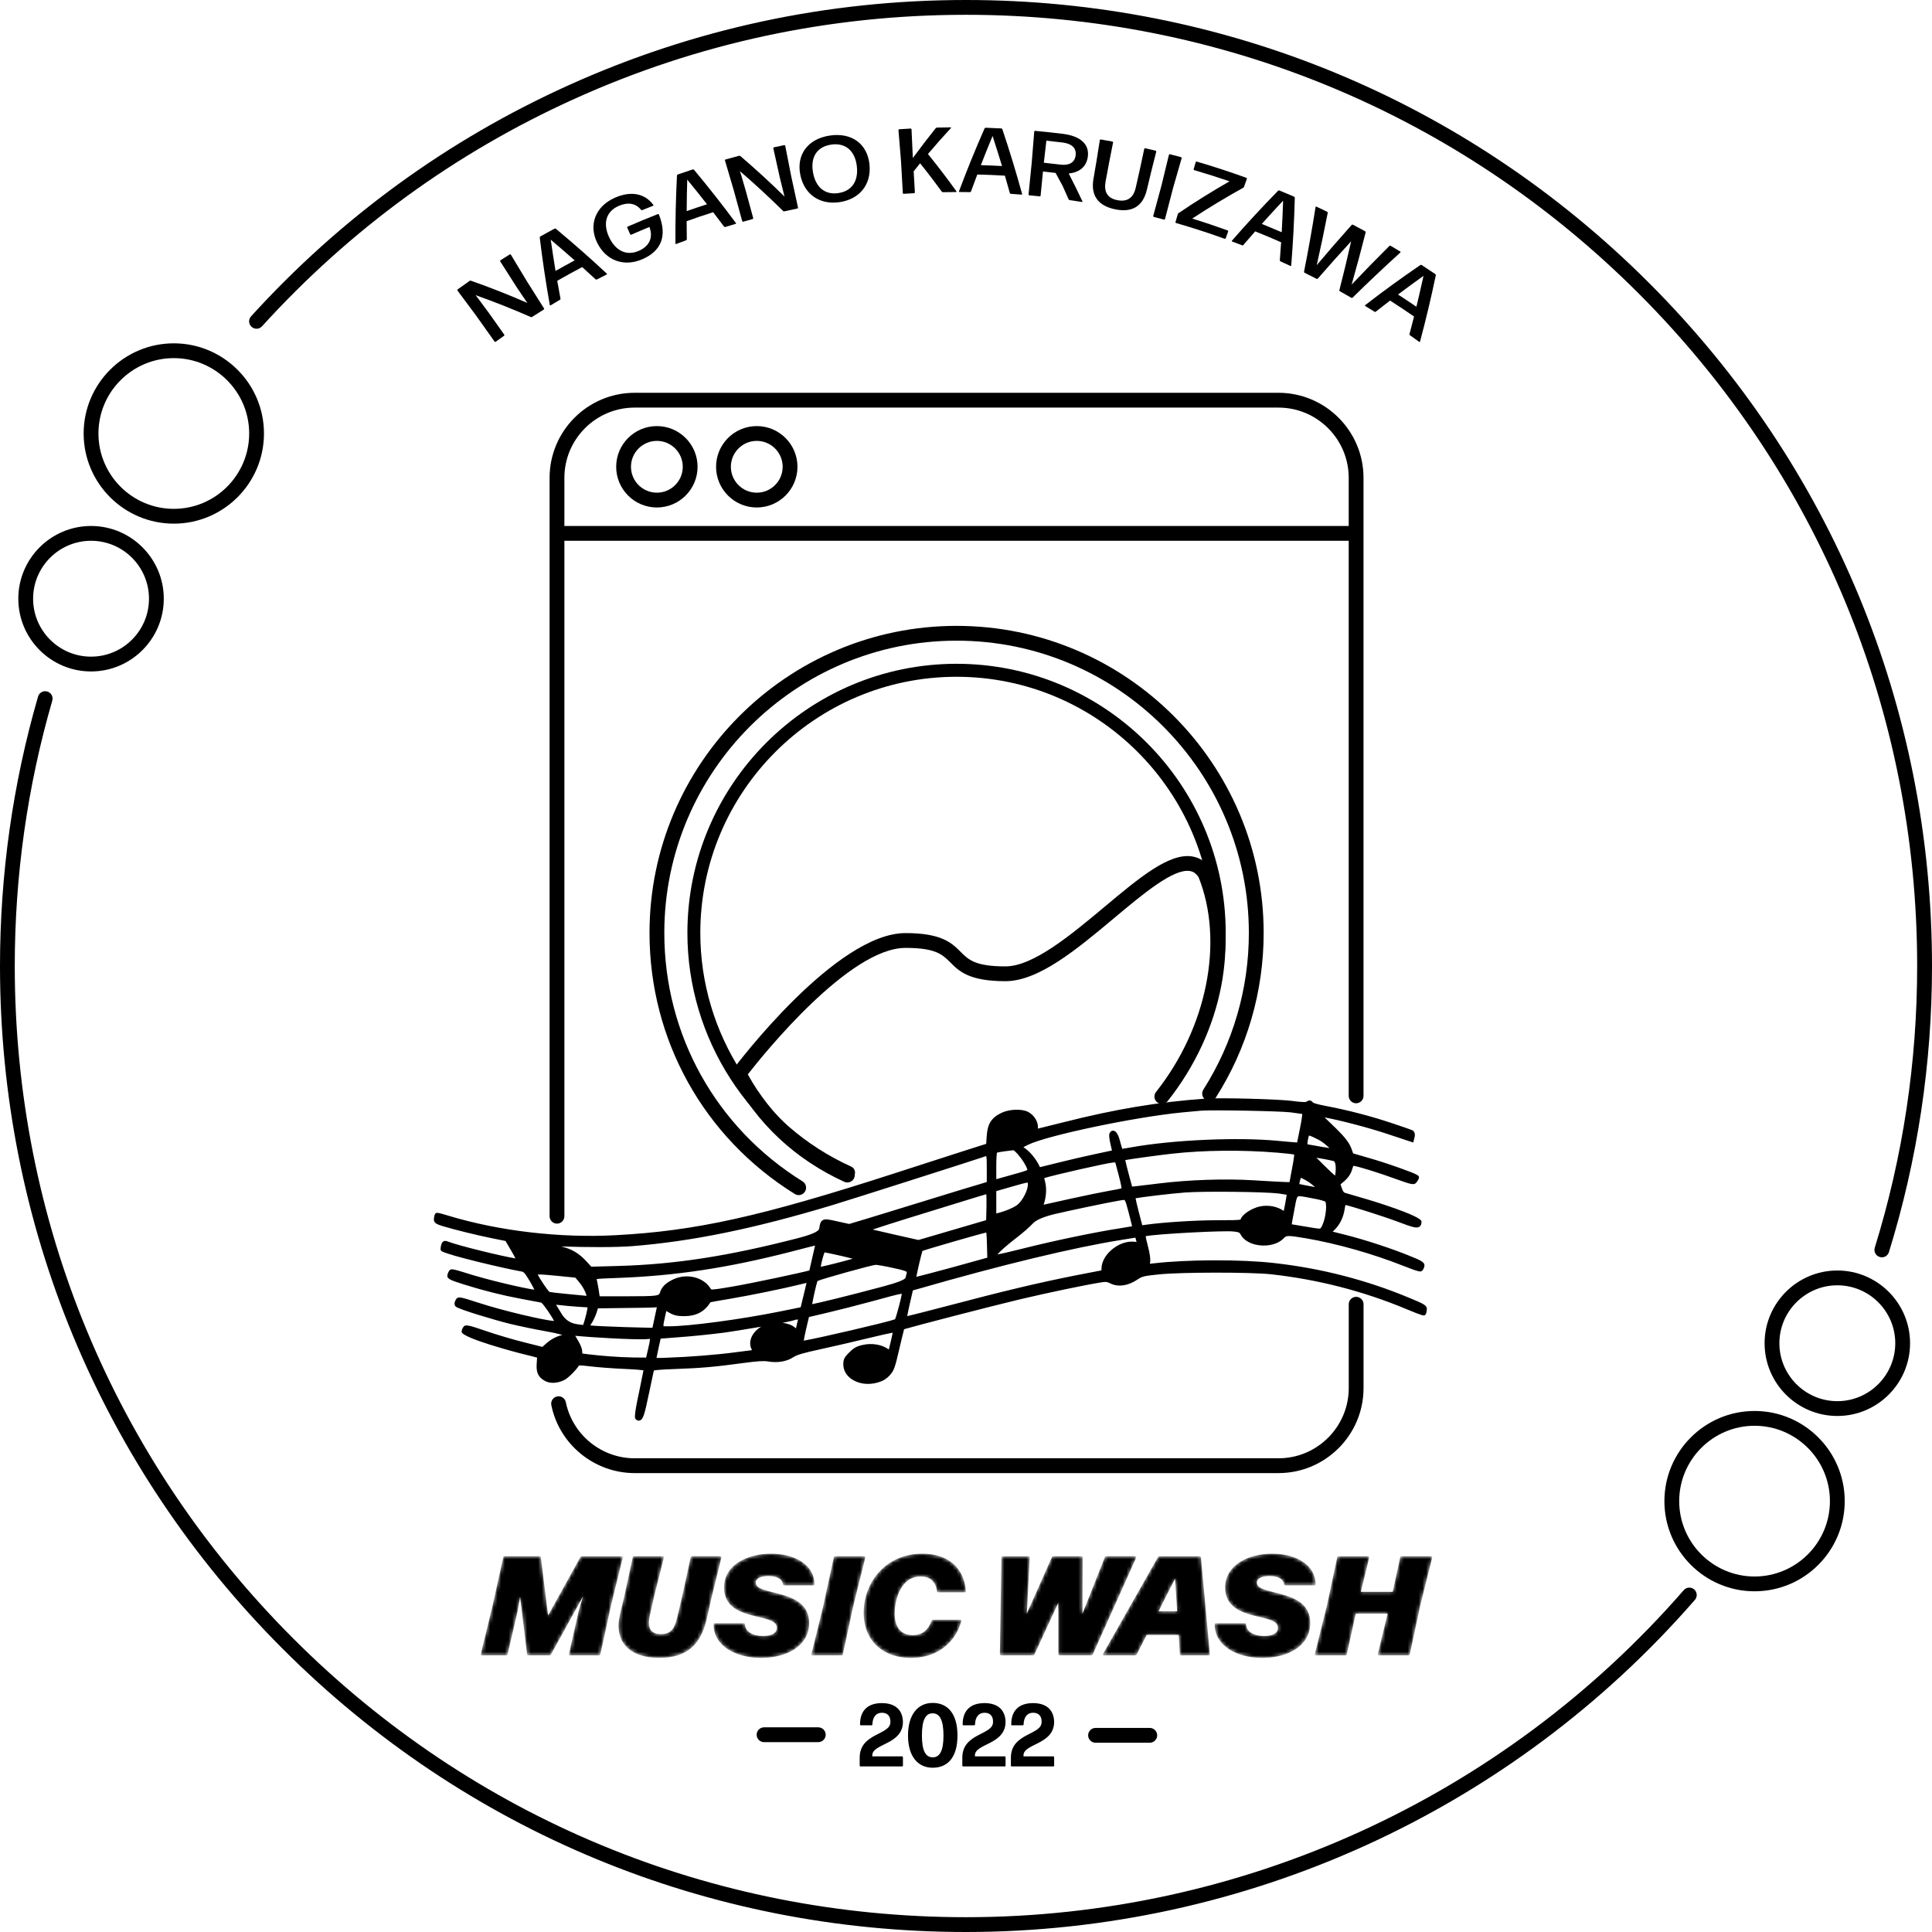 <?xml version="1.0" encoding="UTF-8"?><svg id="_レイヤー_2" xmlns="http://www.w3.org/2000/svg" width="522.21" height="522.21" xmlns:xlink="http://www.w3.org/1999/xlink" viewBox="0 0 522.21 522.21"><defs><style>.cls-1{mask:url(#mask);}.cls-2{fill:url(#_名称未設定グラデーション_13);}.cls-3{fill-rule:evenodd;}</style><linearGradient id="_名称未設定グラデーション_13" x1="129.97" y1="434.04" x2="387.13" y2="434.04" gradientUnits="userSpaceOnUse"><stop offset="0" stop-color="#fff"/><stop offset=".59" stop-color="#fff"/><stop offset=".69" stop-color="#fff"/><stop offset=".71" stop-color="#f3f3f3"/><stop offset=".76" stop-color="#d3d3d3"/><stop offset=".83" stop-color="#9f9f9f"/><stop offset=".91" stop-color="#585858"/><stop offset="1" stop-color="#000"/></linearGradient><mask id="mask" x="129.97" y="419.95" width="257.16" height="28.18" maskUnits="userSpaceOnUse"><path class="cls-2" d="M137.21,447.13c-.04,.23-.19,.31-.38,.31h-6.55c-.23,0-.34-.15-.31-.38l3.22-13.28,2.83-12.83c.04-.23,.19-.31,.38-.31h9.46c.19,0,.31,.11,.34,.31l1.95,15.7,8.73-15.77c.08-.15,.19-.23,.38-.23h10.76c.23,0,.34,.15,.31,.38l-3.14,12.75-2.91,13.36c-.04,.23-.19,.31-.38,.31h-7.81c-.23,0-.34-.11-.31-.38l2.6-11.45,.04-.19,1.19-3.98-8.69,15.77c-.08,.15-.19,.23-.38,.23h-5.74c-.19,0-.31-.11-.34-.31l-1.88-15.51-.65,3.79-.04,.19-2.68,11.52Zm30.36-10.76l1.15-4.79,2.3-10.64c.04-.23,.19-.31,.38-.31h7.73c.23,0,.34,.15,.31,.38l-2.6,10.34-1.15,5.09c-.8,3.45,.04,5.24,2.95,5.24,2.3,0,3.6-1.07,4.29-4.1l1.45-6.05,2.3-10.6c.04-.23,.19-.31,.38-.31h7.62c.23,0,.34,.15,.31,.38l-2.6,10.57-1.38,6.09c-1.61,6.89-5.32,10.45-12.86,10.45-8,0-12.33-4.36-10.57-11.75Zm25.31,2.72c0-.23,.15-.34,.34-.34h7.81c.19,0,.34,.11,.34,.34,.11,1.76,1.76,3.1,4.94,3.1,1.99,0,3.68-.61,3.68-2.22,0-4.29-14.28-1.26-14.28-10.91,0-5.97,6.16-9.11,12.71-9.11s11.71,3.1,11.75,8.23c0,.23-.15,.34-.34,.34h-7.85c-.19,0-.34-.11-.34-.34-.19-1.34-1.61-2.18-3.83-2.18-1.76,0-3.52,.42-3.52,1.8,0,3.71,14.43,1.38,14.43,10.87,0,6.16-5.93,9.46-12.98,9.46s-12.86-3.37-12.86-9.03Zm34.95,8.04c-.04,.23-.19,.31-.38,.31h-7.81c-.23,0-.34-.15-.31-.38l3.14-12.75,2.91-13.36c.04-.23,.19-.31,.38-.31h7.81c.23,0,.34,.15,.31,.38l-3.29,13.28-2.76,12.83Zm5.63-11.29c0-8.15,5.97-15.89,15.85-15.89,6.97,0,11.29,3.79,11.79,10.11,.04,.23-.08,.34-.31,.34h-7.16c-.19,0-.34-.11-.38-.34-.34-2.76-2.03-3.94-4.4-3.94-5.4,0-7.01,6.36-7.01,9.99,0,4.13,2.07,5.86,4.9,5.86s4.29-1.72,5.09-3.9c.08-.19,.23-.27,.42-.27h7.31c.23,0,.34,.11,.31,.31-1.49,5.63-6.28,10.03-13.63,10.03s-12.79-4.4-12.79-12.29Zm46.13,11.33c-.08,.15-.19,.27-.38,.27h-8.61c-.19,0-.34-.15-.34-.34l.42-26.11c0-.19,.15-.34,.34-.34h7.01c.23,0,.31,.11,.31,.34l-.8,15.16,6.78-15.24c.08-.15,.19-.27,.38-.27h7.58c.19,0,.34,.15,.34,.34l-.04,15.2,6.05-15.28c.08-.15,.23-.27,.42-.27h7.77c.23,0,.38,.15,.27,.42l-11.71,26.11c-.08,.15-.19,.27-.38,.27h-8.61c-.19,0-.34-.15-.34-.34v-13.86l-6.43,13.94Zm45.02-26.19l2.41,26.11c.04,.23-.08,.34-.31,.34h-7.43c-.19,0-.38-.15-.38-.34l-.31-5.17h-8.65l-2.68,5.25c-.08,.19-.19,.27-.38,.27h-8.5c-.27,0-.34-.19-.23-.42l14.85-26.15c.08-.15,.23-.23,.42-.23h10.8c.19,0,.38,.15,.38,.34Zm-7.01,5.74l-4.44,8.77h5.02l-.57-8.77Zm10.72,12.37c0-.23,.15-.34,.34-.34h7.81c.19,0,.34,.11,.34,.34,.11,1.76,1.76,3.1,4.94,3.1,1.99,0,3.68-.61,3.68-2.22,0-4.29-14.28-1.26-14.28-10.91,0-5.97,6.16-9.11,12.71-9.11s11.71,3.1,11.75,8.23c0,.23-.15,.34-.34,.34h-7.85c-.19,0-.34-.11-.34-.34-.19-1.34-1.61-2.18-3.83-2.18-1.76,0-3.52,.42-3.52,1.8,0,3.71,14.43,1.38,14.43,10.87,0,6.16-5.93,9.46-12.98,9.46s-12.86-3.37-12.86-9.03Zm48.12-8.84l2.03-9.3c.04-.23,.19-.31,.38-.31h7.96c.23,0,.34,.15,.31,.38l-3.22,12.86-2.83,13.25c-.04,.23-.19,.31-.38,.31h-7.96c-.23,0-.34-.15-.31-.38l2.64-10.87h-8.61l-2.41,10.95c-.04,.23-.19,.31-.38,.31h-7.96c-.23,0-.34-.15-.31-.38l3.29-13.17,2.76-12.94c.04-.23,.19-.31,.38-.31h7.96c.23,0,.34,.15,.31,.38l-2.26,9.23h8.61Z"/></mask></defs><g id="_レイヤー_1-2"><path d="M345.56,398.17H171.54c-10.87,0-20.35-7.72-22.52-18.36-.22-1.08,.48-2.14,1.56-2.36,1.09-.22,2.14,.48,2.36,1.56,1.8,8.79,9.62,15.16,18.61,15.16h174.02c10.47,0,18.99-8.52,18.99-18.99v-22.65c0-1.1,.9-2,2-2s2,.9,2,2v22.65c0,12.68-10.31,22.99-22.99,22.99Z"/><path d="M150.55,330.74c-1.1,0-2-.9-2-2V129.16c0-12.68,10.31-22.99,22.99-22.99h174.02c12.68,0,22.99,10.31,22.99,22.99v167.05c0,1.1-.9,2-2,2s-2-.9-2-2V129.16c0-10.47-8.52-18.99-18.99-18.99H171.54c-10.47,0-18.99,8.52-18.99,18.99v199.58c0,1.1-.9,2-2,2Z"/><path d="M215.88,323.03c-.36,0-.72-.1-1.05-.3-24.59-15.27-39.27-41.65-39.27-70.56,0-45.77,37.23-83,83-83s83,37.23,83,83c0,15.83-4.47,31.21-12.93,44.5-.59,.93-1.83,1.21-2.76,.61-.93-.59-1.21-1.83-.61-2.76,8.05-12.65,12.3-27.29,12.3-42.35,0-43.56-35.44-79-79-79s-79,35.44-79,79c0,27.52,13.98,52.63,37.38,67.16,.94,.58,1.23,1.82,.64,2.75-.38,.61-1.03,.95-1.7,.95Z"/><rect x="150.55" y="142.17" width="216" height="4"/><path d="M177.55,137.17c-6.07,0-11-4.93-11-11s4.93-11,11-11,11,4.93,11,11-4.93,11-11,11Zm0-18c-3.86,0-7,3.14-7,7s3.14,7,7,7,7-3.14,7-7-3.14-7-7-7Z"/><path d="M204.55,137.17c-6.07,0-11-4.93-11-11s4.93-11,11-11,11,4.93,11,11-4.93,11-11,11Zm0-18c-3.86,0-7,3.14-7,7s3.14,7,7,7,7-3.14,7-7-3.14-7-7-7Z"/><path d="M229.04,319.62c-.28,0-.56-.06-.83-.18-13.26-6.06-23.71-15.85-30.23-28.3l-.58-1.12,.76-1.01c1.13-1.5,27.82-36.8,46.6-36.8,9.83,0,12.53,2.7,14.91,5.09,2.1,2.1,3.91,3.91,12.09,3.91,7.54,0,17.76-8.55,26.78-16.09,9.38-7.85,17.49-14.63,23.71-13.63,2.16,.35,3.92,1.58,5.21,3.67l.15,.3c7.66,18.93,2.94,43.33-12.01,62.18-.69,.86-1.95,1.01-2.81,.32-.87-.69-1.01-1.94-.32-2.81,13.81-17.41,18.43-40.7,11.51-58.03-.86-1.31-1.75-1.6-2.36-1.69-4.42-.71-12.6,6.13-20.51,12.75-10,8.37-20.35,17.03-29.35,17.03-9.83,0-12.53-2.7-14.91-5.09-2.1-2.1-3.91-3.91-12.09-3.91-15.17,0-38.14,28.44-42.63,34.19,6.13,11.13,15.7,19.89,27.74,25.39,1,.46,1.45,1.65,.99,2.65-.34,.74-1.06,1.17-1.82,1.17Z"/><g><path class="cls-3" d="M325.98,297.59c-12.74,.91-24.24,2.8-38.46,6.4-3.98,1.01-7.32,1.82-7.42,1.82s-.17-.54-.17-1.18c0-1.38-.98-2.83-2.36-3.54-1.52-.78-4.72-.64-6.64,.3-2.49,1.21-3.4,2.66-3.61,5.73l-.17,2.53-6.57,2.09c-3.61,1.15-12.03,3.88-18.71,6.03-35.87,11.6-53.8,15.57-75.41,16.72-15.14,.81-31.72-1.15-45.41-5.29-1.52-.47-2.87-.81-2.93-.74-.07,.1-.17,.51-.2,.94-.1,.67,.13,.84,1.92,1.42,3.14,.94,9.41,2.49,13.48,3.3l3.71,.74,1.72,2.93c.94,1.58,1.62,2.97,1.45,3-.78,.3-15.91-3.34-19.35-4.65-.67-.27-.81-.17-1.01,.57-.1,.47-.17,.91-.1,.94,.64,.67,15.3,4.35,21.17,5.36,1.08,.17,1.38,.51,2.97,3.17,.94,1.62,1.58,2.97,1.42,3.03-.91,.3-13.38-2.6-19.32-4.52-1.99-.64-3.74-1.11-3.91-1.01s-.37,.51-.47,.88c-.17,.61,.27,.81,4.08,2.02,5.8,1.79,9.94,2.83,15.47,3.88,2.56,.47,4.96,.94,5.36,1.01,.74,.17,4.45,5.76,4.05,6.14-.57,.57-14.09-2.53-21.51-4.96-4.89-1.58-5.02-1.58-5.36-.94-.2,.4-.24,.81-.07,.98,.51,.51,9.34,3.27,14.39,4.52,2.63,.64,6.84,1.52,9.37,1.96,4.31,.78,5.66,1.21,5.66,1.96,0,.17-.2,.3-.4,.3-1.25,0-3.03,.84-4.38,1.99l-1.48,1.31-5.19-1.31c-2.87-.71-7.55-2.09-10.38-3.07-4.35-1.48-5.23-1.69-5.46-1.28-.2,.27-.34,.67-.34,.88,0,.61,8.53,3.54,15.17,5.19,1.58,.4,3.4,.84,4.08,1.01l1.18,.34-.13,2.02c-.17,2.33,.34,3.37,2.02,4.25,1.15,.61,3.07,.47,4.62-.37,.88-.44,2.97-2.53,3.61-3.61,.27-.44,.78-.44,3.84-.07,1.96,.24,6.07,.54,9.2,.67,3.71,.17,5.63,.37,5.63,.61,0,.2-.61,3.17-1.31,6.61-.78,3.57-1.21,6.37-1.05,6.54,.81,.81,1.25-.34,2.49-6.4,.74-3.51,1.38-6.54,1.45-6.74,.1-.24,2.29-.44,6.27-.57,6.78-.24,10.69-.57,18.37-1.62,3.78-.51,5.6-.64,6.91-.4,2.39,.4,4.75,0,6.4-1.11,1.01-.67,2.9-1.21,7.45-2.19,3.37-.74,9.27-2.09,13.11-3.03,3.88-.94,7.11-1.65,7.21-1.52,.1,.1-.17,1.55-.57,3.2l-.74,3.07-.94-.67c-1.58-1.11-4.05-1.52-6.3-1.01-1.55,.34-2.26,.71-3.37,1.85-1.25,1.21-1.45,1.65-1.45,2.8,0,3.4,4.28,5.56,8.53,4.31,1.31-.37,2.16-.91,2.97-1.79,1.05-1.15,1.28-1.85,2.43-6.84,.71-3.07,1.35-5.6,1.42-5.66,.2-.2,23.46-6.24,31.52-8.16,7.52-1.79,17.83-3.94,22.08-4.62,1.31-.24,1.92-.17,2.83,.3,1.96,1.01,4.48,.61,6.94-1.08,1.18-.81,1.92-.98,5.9-1.38,6.03-.64,25.01-.64,30.51-.03,12.68,1.42,24.98,4.58,36.41,9.34,2.53,1.05,4.65,1.85,4.72,1.79,.1-.07,.2-.51,.24-.94,.1-.71-.3-.94-4.28-2.6-11.43-4.79-23.7-7.96-36.24-9.37-8.93-1.05-23.5-1.01-32.67,.07l-1.82,.2,.24-1.18c.13-.81-.07-2.19-.61-4.28-.61-2.26-.74-3.14-.44-3.24,1.92-.61,21.51-1.72,24.34-1.35,1.58,.17,1.92,.37,2.36,1.18,1.58,3.03,8.06,3.57,10.62,.84,.98-1.01,1.48-1.05,6.64-.17,8.43,1.45,17.97,4.15,26.33,7.45,2.29,.91,4.28,1.58,4.42,1.48,.17-.07,.37-.44,.47-.81,.13-.57-.34-.88-3.24-2.06-4.75-1.99-12.47-4.52-17.73-5.83l-4.42-1.11,1.21-1.18c1.42-1.35,2.33-3.2,2.66-5.46,.1-.88,.34-1.58,.47-1.58,.81,0,10.35,3,14.66,4.62,5.06,1.92,5.56,1.96,5.6,.54,0-.54-7.82-3.54-14.09-5.36-2.9-.84-5.66-1.65-6.1-1.79-.61-.17-.98-.67-1.31-1.69l-.47-1.42,1.38-1.18c.94-.84,1.52-1.69,1.85-2.76,.34-1.25,.61-1.55,1.08-1.48,1.52,.24,7.08,1.96,11.39,3.54,4.45,1.58,4.72,1.65,5.16,1.05,.24-.34,.44-.71,.44-.81,0-.37-8.12-3.27-13.11-4.69l-4.55-1.31-.44-1.25c-.64-1.89-1.82-3.37-5.43-6.81-3.17-3-3.24-3.1-2.09-2.93,4.28,.71,12.57,2.87,17.93,4.65l6.3,2.09,.2-.81c.13-.51,.03-.94-.2-1.11-.24-.13-2.73-1.01-5.6-1.96-5.49-1.85-12.3-3.61-17.8-4.62-1.99-.37-3.54-.81-3.74-1.11-.3-.4-.51-.44-.88-.13s-1.42,.3-4.48-.1c-3.88-.47-19.25-.88-23.09-.61Zm22.92,2.46c1.75,.24,3.37,.44,3.57,.54,.27,.07,.13,1.42-.47,4.45-.47,2.36-.88,4.35-.91,4.42-.03,.03-2.63-.17-5.76-.47-10.72-1.01-27.98-.27-39.24,1.72-1.58,.27-2.97,.51-3.07,.51-.13,0-.47-1.05-.81-2.33-.54-2.26-1.35-3.27-1.75-2.22-.1,.3,.07,1.45,.34,2.6,.3,1.18,.51,2.16,.44,2.19-.03,.03-2.33,.54-5.12,1.11-2.76,.57-7.35,1.65-10.18,2.36l-5.16,1.28-.54-1.08c-.88-1.69-2.19-3.27-3.54-4.25l-1.25-.91,2.09-1.05c5.19-2.6,29.02-7.58,41.87-8.83,2.06-.17,4.31-.4,5.06-.47,2.73-.27,21.34,.07,24.44,.44Zm7.79,7.48c1.58,.78,4.25,3.24,3.91,3.57-.07,.03-1.75-.24-3.78-.57-1.99-.37-3.78-.67-3.94-.67-.27,0-.13-1.65,.3-3.14,.2-.71,.74-.61,3.51,.81Zm-81.21,3.91c1.38,1.58,2.49,3.37,2.8,4.48,.2,.84,.13,.88-4.69,2.22l-4.92,1.38v-4.15c0-2.53,.13-4.21,.34-4.35s1.38-.34,2.63-.51c1.25-.13,2.36-.27,2.46-.3,.13,0,.74,.54,1.38,1.21Zm69.95-.51c2.43,.2,4.62,.47,4.82,.61,.3,.2,.2,1.28-.4,4.42l-.78,4.18-1.52-.03c-.84,0-4.72-.24-8.66-.47-7.69-.47-17.26-.17-25.55,.84-2.22,.27-4.89,.61-5.93,.71l-1.85,.2-1.11-4.11c-.61-2.26-1.05-4.15-.98-4.21,.13-.13,9.17-1.42,13.25-1.85,8.7-.98,19.11-1.08,28.72-.27Zm-78.11,4.99v4.01l-2.43,.74c-1.35,.37-7.55,2.26-13.75,4.18s-13.62,4.18-16.45,5.06l-5.16,1.55-3.4-.74q-3.74-.84-4.11,1.45c-.27,1.55-.24,1.55-6.27,3.1-18.64,4.82-33.14,7.08-48.58,7.52l-7.62,.2-1.45-1.58c-2.76-3-5.23-4.01-11.43-4.72-4.31-.51-7.96-1.18-7.72-1.42,.07-.07,1.89,.1,4.01,.4,5.33,.71,21.44,1.01,27.81,.51,16.15-1.28,32.8-4.69,53.87-11.02,4.11-1.21,37.49-11.87,40.65-12.94,2.02-.67,2.02-.71,2.02,3.71Zm93.21-2.73c.94,.24,1.01,.34,1.11,2.09,.07,1.05-.07,2.26-.24,2.76q-.34,.88-3.74-2.43c-1.85-1.79-3.37-3.37-3.37-3.47,0-.17,4.05,.51,6.24,1.05Zm-57.54,4.31c.67,2.53,.94,4.01,.71,4.15-.17,.13-1.89,.51-3.78,.81-1.89,.34-6.54,1.28-10.35,2.12s-7.25,1.62-7.65,1.69c-.71,.17-.71,.13-.24-1.45,.54-1.85,.61-3.88,.13-5.49-.17-.64-.27-1.21-.2-1.31,.44-.4,17.73-4.38,19.28-4.42l1.05-.03,1.05,3.94Zm50.46,1.08c1.65,.94,3.98,3.07,3.34,3.07-.64-.03-6-1.01-6.14-1.15-.3-.3,.34-2.9,.71-2.9,.24,0,1.18,.44,2.09,.98Zm-75.01,1.65c0,1.72-1.55,4.69-3.03,5.87-1.11,.88-3.57,1.89-5.8,2.43l-.94,.2v-7.25l4.31-1.25c5.53-1.58,5.46-1.58,5.46,0Zm67.22,1.72c1.45,.2,2.7,.4,2.76,.47s-.13,1.42-.44,3l-.57,2.93-.88-.64c-1.55-1.08-3.84-1.48-5.9-1.05-1.99,.44-4.38,1.99-4.72,3.03-.2,.67-.44,.71-6.84,.71-5.8,0-14.53,.54-19.28,1.21l-1.52,.2-1.08-4.15c-.61-2.29-1.01-4.21-.94-4.28,.2-.24,9.74-1.38,14.06-1.72,4.89-.37,21.54-.2,25.35,.27Zm-78.41,4.15l-.1,4.15-9.44,2.76-9.44,2.76-6.91-1.55c-3.81-.84-7.11-1.65-7.35-1.75-.37-.2,5.43-2.06,28.08-9,2.6-.81,4.85-1.45,4.99-1.48,.13,0,.2,1.85,.17,4.11Zm87.82-2.8c1.92,.34,3.47,.81,3.64,1.08,.81,1.28,.07,6.17-1.21,7.85-.44,.61-.57,.61-4.65-.1-2.33-.4-4.28-.71-4.35-.71-.1,0,.24-1.99,.71-4.38,.98-5.09,.44-4.75,5.87-3.74Zm-49.35,4.45c.61,2.26,1.05,4.11,.98,4.18s-1.75,.34-3.81,.67c-6.27,.94-18.14,3.4-26.36,5.49-6.84,1.69-7.85,1.89-7.85,1.38,0-.64,2.36-2.87,6.07-5.7,1.38-1.05,3.17-2.63,3.98-3.51,1.45-1.55,1.52-1.58,6.24-2.73,3.98-.94,14.19-3.1,17.43-3.64,2.33-.4,2.16-.57,3.34,3.84Zm-38.33,8.66l.1,3.98-10.21,2.83c-5.6,1.52-10.25,2.73-10.32,2.66-.17-.17,1.65-7.99,1.89-8.26,.27-.24,17.19-5.16,17.87-5.16,.51-.03,.57,.47,.67,3.94Zm40.28-1.31l.34,1.28-1.48-.17c-3.74-.4-8.19,3.2-8.19,6.67,0,.54-.07,1.01-.17,1.01s-3.54,.67-7.69,1.48c-9.81,1.96-19.32,4.21-33.95,8.09-6.57,1.72-12,3.1-12.07,3.03-.07-.03,.3-1.92,.81-4.15l.94-4.11,1.69-.47c22.82-6.57,42.34-11.26,55.08-13.28,2.16-.37,4.05-.64,4.15-.67,.13-.03,.37,.54,.54,1.28Zm-86.67,1.28c-.07,.34-.51,2.12-.91,3.98s-.78,3.4-.81,3.47c-.2,.27-15.81,3.57-21.07,4.48-5.97,1.01-6.24,1.01-6.57,.44-1.58-2.87-5.87-4.01-9.27-2.46-1.92,.88-2.93,1.82-3.37,3.17-.47,1.45-.88,1.52-9.94,1.52h-7.52l-.34-2.29c-.2-1.25-.47-2.56-.57-2.97-.2-.71-.1-.71,6.3-.94,15.61-.57,29.77-2.73,46.62-7.05,8.43-2.19,7.65-2.06,7.45-1.35Zm6.78,2.53c2.66,.61,4.72,1.18,4.55,1.31-.34,.37-10.89,3.07-11.09,2.87-.34-.3,.94-5.26,1.35-5.26,.24,0,2.56,.47,5.19,1.08Zm13.85,3.2c4.45,1.01,4.38,.98,3.78,3.2-.4,1.42-.03,1.25-7.58,3.27-9.2,2.46-18.78,4.79-18.95,4.62-.24-.24,1.28-7.01,1.65-7.45,.34-.37,14.87-4.45,16.11-4.52,.47-.03,2.7,.37,4.99,.88Zm-84.82,3.81c1.15,1.35,1.92,2.73,2.29,4.11q.27,.91-1.11,.78c-.78-.07-3.17-.3-5.29-.51s-4.15-.44-4.45-.54c-.54-.17-3.64-4.85-3.64-5.53,0-.51,1.01-.51,6.17,0l5.02,.51,1.01,1.18Zm61.79,.91c-.1,.54-.54,2.29-.94,3.98l-.74,3.03-6.17,1.25c-10.52,2.12-24.47,3.98-29.93,3.98-2.6,0-2.49,.3-1.31-4.96l.17-.74,1.55,.88c1.18,.67,1.99,.84,3.67,.84,3.14,0,5.23-1.11,6.74-3.67,.03-.07,2.7-.54,5.93-1.08,5.39-.91,14.36-2.76,18.84-3.88,1.01-.27,1.99-.47,2.12-.51,.17-.03,.2,.37,.07,.88Zm25.79,2.53c-.03,1.21-1.72,7.48-2.06,7.72-1.05,.64-25.45,6.27-25.79,5.97-.07-.1,.24-1.85,.71-3.88l.88-3.71,5.29-1.25c2.9-.67,8.56-2.12,12.54-3.2,7.85-2.16,8.43-2.26,8.43-1.65Zm-88.19,3.2l3.3,.2-.2,1.38c-.13,.78-.47,2.12-.74,3l-.54,1.65-1.75-.24c-3.4-.4-3.3-.34-5.09-3.27-.94-1.48-1.75-2.9-1.82-3.07-.07-.24,.54-.27,1.69-.13,1.01,.13,3.3,.34,5.16,.47Zm21.98,.67c-.07,.34-.4,1.89-.74,3.44l-.61,2.83-7.92-.2c-4.38-.13-8.5-.34-9.17-.44l-1.25-.2,.78-1.18c.44-.61,1.05-1.89,1.35-2.8l.54-1.69,7.32-.1c4.01-.03,7.89-.1,8.6-.17,1.08-.07,1.28,.03,1.11,.51Zm38.09,3.67c-.13,.51-.34,1.31-.44,1.85-.2,1.08-.61,1.21-1.42,.51-1.45-1.25-4.69-1.55-7.15-.71-2.97,1.05-4.62,3.78-3.57,5.87,.27,.57,.4,1.05,.3,1.05-.13,0-2.43,.3-5.12,.64-4.99,.67-12.61,1.28-18.78,1.48-3.37,.13-3.44,.1-3.3-.57,.1-.4,.4-1.82,.67-3.2,.3-1.38,.57-2.56,.61-2.56,.03-.03,2.63-.24,5.76-.47,3.14-.2,8.5-.78,11.9-1.21,6.03-.84,18.64-3.07,18.95-3.37,.07-.1,.51-.17,.98-.17,.71,0,.78,.1,.61,.88Zm-50.77,4.21c3.81,.2,7.79,.3,8.87,.24,2.26-.17,2.22-.24,1.31,3.74l-.57,2.46-4.05-.03c-3.74-.07-8.23-.37-12.54-.91-1.65-.2-1.79-.27-1.79-1.11s-.44-1.92-1.75-4.05l-.74-1.15,2.19,.2c1.18,.13,5.26,.4,9.07,.61Z"/><path d="M172.67,384c-.24,0-.53-.09-.85-.41-.22-.22-.55-.55,.88-7.11,.37-1.8,1.01-4.92,1.23-6.08-.53-.09-1.82-.24-4.97-.38-3.11-.13-7.26-.44-9.25-.68-1.26-.15-2.98-.36-3.25-.22-.7,1.19-2.86,3.34-3.85,3.84-1.7,.92-3.84,1.08-5.19,.36-1.92-1-2.54-2.27-2.35-4.84l.1-1.52-1.63-.43c-.86-.21-2.05-.5-3.13-.78-.15-.04-15.64-4.06-15.64-5.79,0-.36,.2-.9,.46-1.25,.48-.83,1.49-.53,6.16,1.07,2.81,.97,7.44,2.34,10.33,3.05l4.88,1.23,1.24-1.1c1.29-1.1,2.87-1.88,4.15-2.09-1.04-.42-3.63-.89-4.73-1.08-2.57-.45-6.79-1.33-9.41-1.96-4.15-1.02-13.96-3.95-14.69-4.68-.37-.37-.39-1.02-.05-1.69,.61-1.15,1.02-1.02,6.11,.63,7.01,2.3,17.84,4.76,20.54,4.98-.66-1.36-2.83-4.54-3.46-4.98-.23-.04-.73-.14-1.4-.26-1.01-.19-2.42-.46-3.89-.73-5.48-1.04-9.69-2.09-15.54-3.89-3.91-1.25-4.84-1.54-4.49-2.78,.04-.16,.28-.96,.75-1.24,.24-.14,.51-.31,4.42,.95,5.6,1.81,15.47,4.09,18.29,4.46-.22-.47-.59-1.18-1.11-2.08-1.58-2.65-1.75-2.75-2.53-2.87-4.32-.75-19.39-4.29-21.35-5.42h0c-.52-.26-.39-.86-.22-1.62,.13-.48,.27-.9,.68-1.1,.4-.2,.81-.06,1.17,.08,3.08,1.18,14.99,4.05,18.24,4.55-.23-.48-.6-1.17-1.1-2.01l-1.58-2.7-3.44-.69c-3.93-.78-10.26-2.33-13.54-3.32-1.59-.51-2.55-.82-2.36-2.1,0-.05,.07-.85,.3-1.2l.08-.1c.26-.26,.4-.39,3.56,.59,13.7,4.15,30.17,6.07,45.19,5.26,21.66-1.15,39.24-5.05,75.25-16.69l3.43-1.11c5.9-1.91,12.27-3.97,15.28-4.93l6.17-1.96,.14-2.11c.22-3.3,1.25-4.93,3.95-6.25,2.07-1.02,5.51-1.16,7.19-.3,1.59,.81,2.7,2.5,2.7,4.09,0,.17,0,.32,.01,.45,1.02-.25,3.6-.88,6.8-1.69,14.12-3.58,25.65-5.5,38.57-6.42h0c3.88-.27,19.28,.13,23.21,.61,.9,.12,3.62,.48,4.02,.23,.2-.16,.52-.38,.91-.33,.4,.05,.66,.33,.85,.58,.09,.06,.97,.43,3.36,.88,5.61,1.03,12.46,2.81,17.88,4.64,2,.66,5.33,1.79,5.71,2,.52,.37,.69,1.06,.49,1.81l-.36,1.45-6.94-2.3c-5.1-1.7-12.62-3.67-17.03-4.49,.49,.48,1.14,1.09,1.8,1.73,3.71,3.53,4.91,5.05,5.59,7.06l.33,.94,4.24,1.23c2.32,.66,5.57,1.71,8.46,2.75,5.1,1.82,5.1,2.04,5.1,2.53,0,.25-.18,.64-.55,1.17-.73,1.01-1.22,.84-5.87-.82-4.19-1.54-9.77-3.28-11.28-3.51,0,0-.15,.16-.38,1.03-.37,1.2-1,2.14-2.04,3.07l-1.08,.92,.34,1.02c.35,1.05,.65,1.22,.89,1.28,.45,.14,3.21,.95,6.11,1.79,.15,.04,14.54,4.35,14.54,5.96,0,.37-.03,1.04-.56,1.4-.73,.49-1.84,.17-5.88-1.36-4.03-1.51-12.19-4.08-14.11-4.52-.06,.21-.14,.55-.19,.97-.36,2.42-1.32,4.38-2.85,5.84l-.41,.4,3.34,.84c5.4,1.35,13.06,3.87,17.82,5.86,2.74,1.12,3.88,1.58,3.6,2.77-.07,.24-.29,.94-.75,1.2-.27,.19-.72,.25-4.97-1.44-8.28-3.27-17.83-5.97-26.2-7.42-5.24-.89-5.37-.76-6.09-.01-1.41,1.5-4.05,2.24-6.72,1.87-2.29-.31-4.12-1.38-4.89-2.85-.29-.53-.38-.69-1.88-.85-2.54-.33-20.79,.65-23.81,1.26,.03,.4,.22,1.26,.57,2.55,.58,2.24,.77,3.64,.62,4.54l-.07,.37,.98-.11c9.17-1.08,23.89-1.11,32.81-.07,12.65,1.43,24.9,4.6,36.41,9.42,4,1.66,4.83,2.01,4.66,3.25-.07,.94-.31,1.22-.45,1.33-.31,.3-.56,.3-5.36-1.69-11.45-4.76-23.64-7.89-36.24-9.29-5.51-.61-24.53-.59-30.37,.03-3.87,.39-4.55,.55-5.61,1.28-2.66,1.83-5.43,2.23-7.58,1.12-.73-.38-1.19-.47-2.44-.24-4.25,.67-14.55,2.83-22.05,4.61-7.81,1.86-28.61,7.26-31.17,8.04-.19,.68-.7,2.7-1.3,5.32-1.14,4.95-1.41,5.84-2.57,7.12-.93,1.01-1.87,1.58-3.26,1.97-2.6,.76-5.39,.36-7.27-1.06-1.32-.99-2.04-2.36-2.04-3.86,0-1.36,.29-1.93,1.64-3.24,1.17-1.21,1.97-1.64,3.67-2.01,2.4-.54,5.07-.1,6.79,1.11l.2,.14,.53-2.18c.26-1.05,.42-1.87,.51-2.37-.98,.17-3.12,.64-6.4,1.44-3.65,.9-9.54,2.25-13.13,3.04-4.51,.97-6.33,1.5-7.24,2.1-1.78,1.2-4.28,1.64-6.85,1.21-1.19-.21-2.82-.12-6.73,.41-7.62,1.04-11.59,1.39-18.43,1.62-4.03,.14-5.35,.31-5.77,.4-.16,.74-.7,3.27-1.26,5.92l-.11,.5c-1.16,5.64-1.57,6.83-2.42,7.09-.08,.02-.17,.04-.26,.04Zm-15.74-16.17c.66,0,1.59,.11,2.93,.27,1.96,.24,6.07,.54,9.16,.67,6.22,.28,6.22,.56,6.22,1.23,0,.2-.13,.92-1.33,6.73-.48,2.2-.78,3.88-.94,4.95,.42-1.4,.9-3.74,1.17-5.06l.11-.5c.93-4.42,1.29-6.11,1.36-6.31,.21-.49,.33-.78,6.84-1,6.8-.24,10.73-.58,18.31-1.61,4.05-.54,5.77-.64,7.1-.4,2.22,.38,4.45,0,5.95-1.02,1.08-.72,2.87-1.25,7.67-2.28,3.57-.79,9.45-2.13,13.1-3.03,7.46-1.82,7.56-1.68,7.86-1.29,.18,.17,.36,.35-.47,3.72l-.96,3.96-1.69-1.21c-1.45-1.02-3.73-1.37-5.81-.91-1.46,.32-2.06,.65-3.06,1.68-1.17,1.14-1.27,1.43-1.27,2.37,0,1.1,.55,2.12,1.55,2.86,1.58,1.18,3.95,1.51,6.19,.86,1.17-.33,1.92-.78,2.69-1.61,.93-1.02,1.15-1.64,2.28-6.56,1.31-5.7,1.46-5.84,1.58-5.96,.49-.49,29.41-7.75,31.81-8.32,7.53-1.79,17.87-3.95,22.13-4.63,1.42-.26,2.18-.17,3.21,.36,1.73,.9,4.03,.52,6.31-1.04,1.34-.92,2.3-1.09,6.19-1.49,6.04-.64,24.94-.66,30.64-.03,12.72,1.42,25.03,4.58,36.58,9.38,1.99,.82,3.38,1.36,4.07,1.6,0-.07,.02-.15,.03-.23v-.13c-.16-.29-2.15-1.12-3.9-1.85-11.4-4.77-23.53-7.91-36.07-9.33-8.83-1.03-23.42-1-32.52,.07l-2.67,.3,.4-2.01c.11-.68-.08-2-.6-4-.66-2.47-.94-3.68-.03-3.98,2.03-.64,21.81-1.74,24.61-1.37,1.62,.17,2.23,.4,2.82,1.5,.59,1.13,2.07,1.95,3.96,2.21,2.29,.31,4.51-.27,5.66-1.49,1.23-1.27,2.05-1.23,7.2-.36,8.46,1.46,18.1,4.18,26.45,7.49,2.02,.8,3.4,1.26,3.94,1.41,.04-.08,.09-.19,.12-.32-.17-.22-1.93-.93-2.87-1.32-4.64-1.94-12.39-4.49-17.65-5.8l-5.49-1.38,2.01-1.95c1.33-1.27,2.17-2.99,2.48-5.11,.24-2.11,.86-2.11,1.09-2.11,1.03,0,11.08,3.23,14.88,4.66,1.7,.65,4.25,1.62,4.75,1.48-.01,0,0-.04,0-.13-1.16-.76-7.71-3.28-13.63-5-2.9-.84-5.67-1.65-6.11-1.79-.99-.28-1.43-1.21-1.72-2.08l-.6-1.81,1.7-1.45c.86-.77,1.36-1.51,1.67-2.48,.22-.82,.58-2.08,1.76-1.91,1.61,.25,7.2,1.99,11.52,3.57,2.26,.8,4.04,1.44,4.37,1.36,0,0,.02-.02,.07-.09,.05-.08,.1-.15,.15-.22-1.63-.77-7.91-3.01-12.49-4.31l-4.86-1.4-.54-1.55c-.61-1.79-1.74-3.2-5.27-6.57-2.89-2.73-3.19-3.02-2.89-3.64,.25-.52,.84-.43,1.32-.36,4.31,.71,12.56,2.85,18.04,4.68l5.67,1.88,.04-.16c.06-.24,.04-.39,.02-.46-.46-.19-2.57-.94-5.41-1.87-5.38-1.81-12.16-3.58-17.72-4.6-3.58-.67-3.99-1.14-4.13-1.36-.57,.45-1.65,.45-4.94,.02-3.88-.47-19.12-.87-22.97-.6h0c-12.84,.92-24.31,2.83-38.35,6.39-.07,.02-7.24,1.84-7.57,1.84-.79,0-.79-1.04-.79-1.8,0-1.13-.85-2.39-2.02-2.99-1.35-.69-4.36-.54-6.08,.31-2.28,1.11-3.07,2.38-3.26,5.21l-.2,2.95-6.98,2.22c-3.01,.96-9.37,3.01-15.28,4.92l-3.43,1.11c-36.13,11.68-53.78,15.59-75.57,16.75-15.15,.81-31.79-1.13-45.62-5.32-.99-.31-1.82-.53-2.3-.64-.01,.09-.03,.19-.03,.3-.02,.16-.02,.2-.02,.2,.12,.13,1.09,.44,1.51,.57,3.24,.97,9.52,2.51,13.42,3.28l3.98,.8,1.86,3.17c1.76,2.96,1.61,3.3,1.5,3.55l-.13,.29-.34,.08h0c-1.81,.23-17.18-3.72-19.69-4.68-.05-.02-.1-.04-.13-.05-.02,.05-.04,.12-.06,.21-.04,.19-.07,.33-.08,.44,1.84,.8,14.69,4.06,20.66,5.09,1.41,.22,1.87,.9,3.39,3.46,1.7,2.92,1.57,3.3,1.49,3.53l-.09,.27-.29,.13c-1.32,.45-14.97-2.96-19.74-4.5-1.86-.6-2.99-.89-3.44-.97-.04,.08-.09,.21-.14,.36,.41,.28,2.13,.83,3.66,1.32,5.8,1.79,9.97,2.83,15.4,3.86,1.46,.27,2.88,.54,3.89,.74,.75,.14,1.28,.25,1.46,.27,1.15,.26,4.29,5.35,4.55,6.33,.12,.47-.03,.73-.19,.87-1.1,1.11-18.06-3.49-22.12-4.82-2.25-.73-4.2-1.35-4.6-1.31,.02,0,0,.04-.01,.07-.06,.12-.09,.23-.1,.3,1.09,.58,9.06,3.08,14.03,4.31,2.59,.63,6.78,1.5,9.33,1.95,4.71,.85,6.18,1.31,6.18,2.57,0,.51-.46,.92-1.02,.92-1.07,0-2.71,.76-3.98,1.84l-1.72,1.52-5.51-1.4c-2.92-.72-7.6-2.1-10.43-3.08-1.68-.57-4.18-1.43-4.8-1.43-.05,.08-.09,.16-.11,.24,1.34,.8,8.32,3.22,14.64,4.79,1.08,.28,2.26,.57,3.12,.78l2.64,.71-.17,2.52c-.15,2.08,.23,2.9,1.69,3.66,.97,.51,2.71,.36,4.04-.37,.73-.37,2.75-2.34,3.37-3.38,.29-.47,.7-.64,1.52-.64Zm-30.65-8.44s-.02,.02-.03,.04c0-.01,.02-.02,.03-.04Zm51.71,8.9c-1.02,0-1.37-.1-1.62-.4-.29-.34-.21-.74-.16-.98,.1-.39,.4-1.78,.67-3.2q.67-3.06,1.21-3.06h0c.56-.08,1.94-.19,5.72-.47,3.09-.2,8.46-.77,11.87-1.21,6.08-.85,17.47-2.88,18.67-3.28,.18-.13,.54-.27,1.33-.27,.32,0,.81,0,1.1,.37,.3,.37,.19,.87,.11,1.26v.03c-.14,.51-.34,1.3-.43,1.81-.09,.5-.29,1.19-.89,1.4-.6,.21-1.17-.21-1.54-.54-1.27-1.09-4.27-1.37-6.54-.59-1.53,.54-2.74,1.6-3.24,2.83-.22,.54-.39,1.35,.02,2.17,.57,1.21,.4,1.47,.29,1.64l-.18,.29h-.36c-.1,.02-1.06,.14-2.16,.28l-2.89,.37c-5.08,.69-12.65,1.29-18.83,1.49-.94,.04-1.63,.06-2.15,.06Zm-.54-1.25c.5,.03,1.59,0,2.64-.05,6.15-.2,13.67-.8,18.72-1.48l2.89-.37c.73-.09,1.22-.16,1.56-.2-.03-.07-.07-.16-.11-.24-.48-.95-.5-2.08-.06-3.18,.47-1.16,1.42-2.19,2.65-2.92-4.23,.73-8.57,1.41-9.9,1.59-3.44,.44-8.84,1.02-11.95,1.22-1.13,.09-4.25,.32-5.32,.42-.08,.32-.22,.94-.48,2.13-.24,1.23-.51,2.52-.64,3.07Zm34.08-9.48c1.34,.16,2.54,.59,3.31,1.25,.14,.12,.24,.19,.3,.23,.03-.08,.06-.2,.1-.38,.1-.54,.3-1.35,.44-1.88,0-.04,.02-.08,.02-.11-.36,0-.63,.04-.68,.06,0,0,.04-.01,.08-.05-.28,.18-1.66,.5-3.58,.88Zm-35.91,10.64l-4.54-.04c-3.99-.07-8.46-.4-12.61-.92-1.55-.19-2.33-.29-2.33-1.73,0-.76-.45-1.76-1.66-3.72l-1.43-2.21,3.46,.32c1.15,.13,5.12,.4,9.04,.6h0c4.06,.22,7.82,.3,8.79,.24h.11c1.03-.09,1.72-.14,2.15,.37,.51,.59,.32,1.42-.25,3.88l-.74,3.2Zm-20.14-7.14l.05,.08c1.37,2.21,1.85,3.36,1.85,4.38,0,.23,.01,.3,.02,.32,.09,.03,.8,.12,1.22,.17,4.11,.51,8.54,.83,12.48,.91l3.54,.03,.52-2.23c.32-1.38,.59-2.57,.49-2.83-.07,.01-.61,.05-1.1,.09h-.12c-1.15,.08-5.16-.03-8.94-.23-3.95-.21-7.95-.48-9.11-.61l-.91-.08Zm61.09,2.53c-.22,0-.36-.02-.42-.07l-.1-.11c-.13-.19-.3-.44,.62-4.36l.96-4.08,5.67-1.33c2.8-.65,8.42-2.08,12.52-3.2,7.64-2.1,8.3-2.23,8.88-1.79,.22,.17,.33,.42,.33,.74v.02c-.02,.65-1.56,7.68-2.32,8.21-.21,.13-22.67,5.99-26.14,5.99Zm2.09-7.6l-.79,3.33c-.31,1.33-.52,2.41-.62,3.05,3.84-.63,22.7-5.02,24.67-5.77,.39-.88,1.62-5.38,1.83-6.92-1.02,.13-4.11,.97-7.61,1.94-4.12,1.12-9.75,2.55-12.56,3.21l-4.92,1.16Zm25.75-6.62h0Zm-.62,0h0s0,0,0,0h0Zm-66.44,10.79l-8.44-.22c-4.28-.13-8.51-.33-9.24-.44l-1.14-.18-.06,.19-2.45-.33c-3.34-.4-3.49-.49-5.25-3.38l-.1-.16c-.86-1.34-1.76-2.89-1.87-3.16l-.14-.35,.26-.38c.3-.35,.85-.41,2.21-.25,1.04,.14,3.36,.34,5.13,.47l3.97,.24-.3,2.05c-.06,.32-.15,.75-.25,1.2,.14-.33,.27-.65,.37-.94l.67-2.1,7.76-.11c4.33-.04,7.92-.11,8.55-.17,.79-.05,1.36-.05,1.68,.37,.26,.35,.15,.74,.09,.92-.08,.41-.41,1.91-.73,3.41l-.71,3.33Zm-17.79-1.93l.3,.05c.6,.09,4.48,.29,9.09,.43l7.4,.19,.5-2.33c.29-1.33,.58-2.65,.69-3.21-.1,0-.24,0-.42,.02-.76,.07-4.89,.14-8.63,.17l-6.87,.09-.4,1.26c-.29,.88-.92,2.26-1.44,2.97l-.24,.36Zm-9.25-5.56c.32,.54,.83,1.4,1.41,2.32l.1,.17q1.5,2.46,4.34,2.79l1.45,.19,.38-1.16c.27-.88,.59-2.19,.72-2.91l.1-.7-2.64-.16c-1.79-.13-4.14-.34-5.19-.48-.28-.03-.5-.05-.67-.06Zm29.81,7.05c-.81,0-1.37-.05-1.74-.5-.51-.64-.3-1.56,.32-4.3l.56-2.46,2.28,1.29c1.06,.61,1.75,.76,3.37,.76,2.95,0,4.81-1.01,6.21-3.37q.17-.33,6.36-1.38c5.26-.89,14.22-2.73,18.8-3.87,.8-.21,1.58-.39,1.95-.47l.53-.13,.33,.29c.33,.35,.26,.95,.14,1.41-.08,.41-.32,1.39-.59,2.52l-1.19,4.89-6.55,1.33c-10.53,2.13-24.57,3.99-30.06,3.99h-.4c-.11,0-.21,0-.31,0Zm-.02-5.37l-.19,.84c-.38,1.67-.68,2.99-.55,3.27,.09,.03,.61,.03,1.06,.03h.41c5.42,0,19.35-1.86,29.81-3.97l5.78-1.17,1-4.12c.27-1.13,.51-2.11,.58-2.47h0c-.39,.08-.9,.2-1.42,.34-4.61,1.15-13.62,3-18.9,3.89-3.4,.57-5.1,.88-5.64,1-1.62,2.58-3.89,3.76-7.14,3.76-1.83,0-2.73-.21-3.98-.92l-.82-.47Zm64.32,2.77c-.15,0-.23-.03-.3-.07-.44-.23-.43-.47,.55-4.8l1.03-4.47,2.04-.57c22.66-6.53,42.25-11.25,55.15-13.3,1.26-.22,2.44-.4,3.21-.52,.48-.07,.8-.12,.88-.14l.27-.09,.25,.17c.12,.08,.46,.28,.77,1.65l.57,2.15-2.38-.27c-1.71-.19-3.76,.59-5.35,2.02-1.36,1.22-2.15,2.7-2.15,4.04,0,.57,0,1.63-.79,1.63-.18,.03-3.17,.61-6.34,1.23l-1.23,.24c-9.9,1.97-19.4,4.24-33.91,8.08-9.27,2.42-11.56,3.02-12.28,3.02Zm2.33-8.35l-.86,3.75c-.33,1.46-.56,2.56-.68,3.23,1.42-.33,4.85-1.2,11.18-2.85,14.53-3.85,24.06-6.12,33.98-8.1l1.23-.24c3.94-.77,5.48-1.07,6.11-1.18,.01-.12,.02-.27,.02-.46,0-1.69,.93-3.5,2.56-4.96,1.88-1.68,4.24-2.55,6.32-2.33l.59,.07-.11-.43c-.07-.33-.15-.57-.21-.74-.14,.02-.32,.05-.56,.09-.77,.12-1.94,.3-3.2,.52-12.86,2.04-32.4,6.75-55.02,13.27l-1.33,.37Zm51.42-5.47s-.07,0-.11,.01c.06,0,.08-.01,.11-.01Zm0,0h0Zm-79.32,10.47c-.29,0-.35-.06-.41-.11-.77-.77,1.57-8.23,1.62-8.29,.75-.82,16.42-4.73,16.55-4.74,.8-.06,4.71,.79,5.16,.89l.1,.02c2.77,.63,3.81,.86,4.26,1.61,.36,.59,.18,1.25-.09,2.23l-.08,.29c-.41,1.5-.54,1.54-6.89,3.23l-1.09,.29c-14.57,3.9-18.16,4.57-19.14,4.57Zm2.12-7.53c-.28,.67-1.2,4.68-1.44,6.27,2.29-.45,10.21-2.39,18.13-4.51l1.09-.29q5.79-1.55,6.01-2.37l.08-.28c.15-.55,.31-1.12,.22-1.26-.18-.29-1.56-.61-3.47-1.04l-.1-.02c-2.81-.62-4.52-.87-4.81-.86-1.09,.06-14.2,3.71-15.72,4.37Zm-51.91,5.38h-8.05l-.41-2.82c-.2-1.25-.47-2.54-.56-2.91-.05-.19-.16-.57,.09-.92,.41-.56,1-.58,6.69-.79,15.68-.58,29.58-2.68,46.59-7.03l2.13-.55q5.64-1.47,6.03-1.03c.3,.33,.15,.72,.08,.88-.01,.03-.02,.06-.04,.1-.03,.15-.11,.48-.21,.93-.18,.77-.44,1.89-.69,3.03,0,.03-.74,3.37-.86,3.62l-.06,.09c-.55,.73-21.25,4.69-21.46,4.72-6.13,1.04-6.63,1.13-7.21,.14-1.43-2.59-5.39-3.62-8.48-2.21-1.75,.8-2.66,1.63-3.04,2.8-.63,1.95-1.57,1.95-10.53,1.95Zm-6.98-1.24h6.98c9,0,9.04-.12,9.35-1.09,.5-1.53,1.6-2.58,3.7-3.54,3.71-1.69,8.32-.44,10.07,2.73,.37,.2,2.82-.22,5.93-.75,5.28-.91,18.65-3.76,20.66-4.34,.11-.46,.4-1.69,.71-3.13,.25-1.15,.52-2.28,.7-3.05,.05-.21,.09-.39,.13-.54-.77,.17-2.23,.55-4.47,1.13l-2.13,.55c-17.1,4.38-31.08,6.49-46.75,7.07-3.14,.12-5.02,.18-5.69,.31,.13,.56,.37,1.75,.55,2.88l.26,1.77Zm-3.22,1.13c-.24,0-.54-.03-.91-.07-.46-.04-1.51-.14-2.73-.26l-2.56-.25c-.67-.06-4.06-.39-4.59-.57-.89-.28-4.06-5.3-4.06-6.12,0-.26,.1-.49,.29-.66,.51-.46,1.49-.46,6.56,.04l5.27,.53,1.17,1.37c1.21,1.43,2.03,2.89,2.42,4.35,.15,.52,.28,.94-.02,1.3-.2,.24-.44,.32-.83,.32Zm-10.35-2.31c.4,.09,2.05,.29,4.27,.5l2.56,.25c1.22,.12,2.26,.22,2.73,.26,.16,.02,.33,.03,.47,.04v-.03c-.36-1.3-1.08-2.6-2.18-3.89l-.85-.99-4.78-.48c-1.83-.18-4.47-.44-5.39-.37,.49,1.04,2.59,4.21,3.17,4.7Zm98.41-2.71c-.23,0-.3-.07-.39-.15-.65-.65,1.81-9.05,1.86-9.11,.7-.62,18.21-5.37,18.33-5.37,.25-.02,.49,.06,.69,.24,.46,.41,.51,1.08,.61,4.31h0s.07,2.88,.07,2.88c.28-1,2.39-3.01,6.28-5.98,1.31-.99,3.09-2.56,3.9-3.43,1.6-1.71,1.88-1.78,6.55-2.91,4.04-.96,14.3-3.12,17.47-3.65l.27-.05c2.5-.44,2.65,.11,3.61,3.73l.16,.61c1.19,4.41,1.11,4.49,.82,4.78q-.2,.2-3.56,.75l-.59,.1c-6.4,.96-18.2,3.42-26.31,5.48-7.15,1.76-7.77,1.87-8.32,1.44-.13-.1-.22-.23-.27-.38l.03,1.1-10.68,2.96c-7.82,2.12-9.86,2.66-10.53,2.66Zm2.41-8.38c-.34,1.02-1.32,5.25-1.65,7.01,1.35-.32,4.47-1.14,9.44-2.48l9.74-2.7-.09-3.49c-.04-1.25-.08-2.76-.19-3.31-1.9,.42-15.35,4.3-17.25,4.98Zm54.41-13.77c-.18,0-.48,.05-.97,.13l-.28,.05c-3.16,.53-13.37,2.68-17.39,3.63q-4.58,1.11-5.93,2.55c-.86,.93-2.68,2.53-4.06,3.58-3.12,2.39-4.83,3.98-5.5,4.78,1.19-.18,3.81-.83,6.76-1.56,8.14-2.07,19.99-4.54,26.42-5.51l.58-.1c1.01-.16,2.04-.33,2.62-.44-.13-.62-.42-1.82-.88-3.54h0s-.16-.61-.16-.61c-.43-1.61-.69-2.58-.95-2.88-.05-.06-.13-.09-.27-.09Zm-82.67,19.39l-.26-.2c-.79-.71,.81-5.22,.83-5.27,.17-.44,.4-1.05,.96-1.05,.4,0,3.42,.65,5.33,1.09,4.88,1.11,4.93,1.36,5.03,1.76l.09,.38-.31,.27c-.54,.6-10.82,3-11.39,3.01h-.27Zm1.8-5.22c-.33,.75-.89,2.88-1.03,3.9,1.64-.32,6.23-1.49,8.65-2.19-.69-.19-1.62-.42-2.84-.7h0c-2.19-.5-4.05-.89-4.78-1.02Zm-63.58,5.12l-1.64-1.79c-2.64-2.86-5.01-3.83-11.04-4.52-7.94-.93-8.14-1.49-8.24-1.79l-.13-.37,.28-.31c.21-.21,.37-.37,4.54,.23,5.34,.71,21.38,1,27.67,.5,16.13-1.28,32.71-4.67,53.74-11,4.04-1.19,37.55-11.89,40.63-12.94,1-.33,1.63-.54,2.17-.16,.67,.48,.67,1.4,.67,4.45v4.47l-2.87,.88c-1.32,.36-7.36,2.2-13.75,4.18-3.71,1.15-7.85,2.42-11.19,3.44-2.24,.69-4.12,1.26-5.26,1.61l-5.32,1.6-3.56-.78c-1.55-.35-2.77-.62-3.02-.46-.14,.1-.25,.76-.35,1.4-.34,1.96-.58,2.02-6.73,3.6-18.74,4.84-33.31,7.1-48.71,7.54l-7.9,.21Zm-7.68-6.75c3.1,.76,4.94,1.93,6.96,4.12l1.26,1.38,7.34-.2c15.31-.43,29.79-2.68,48.44-7.5q5.61-1.44,5.81-2.58c.19-1.16,.3-1.85,.89-2.25,.69-.47,1.59-.27,3.98,.27l3.24,.71,5-1.5c1.13-.35,3.01-.93,5.26-1.61,3.34-1.02,7.48-2.29,11.19-3.44,6.41-1.99,12.46-3.82,13.77-4.19l1.97-.6v-3.55c0-1.8,0-3.21-.18-3.47-.06,.03-.55,.19-.98,.34-3.13,1.06-36.68,11.77-40.72,12.97-21.12,6.35-37.77,9.76-54,11.05-4.13,.33-12.44,.32-19.22,.07Zm96.69-.45l-7.07-1.59c-3.43-.76-7.12-1.64-7.46-1.79l-.42-.18,.03-.48c.07-.73,.08-.78,28.53-9.51,2.62-.82,4.87-1.45,5.02-1.49l.15-.02h.26l.2,.19c.18,.18,.39,.4,.33,4.55h0s-.11,4.61-.11,4.61l-19.47,5.7Zm-12.42-4.09c1.33,.32,3.38,.8,5.62,1.3l6.76,1.52,18.29-5.36,.09-3.69c.02-1.56,0-2.69-.04-3.32-.87,.25-2.52,.73-4.31,1.29-14.31,4.39-23.08,7.11-26.4,8.26Zm120.75,.98c-.71,0-1.85-.2-3.89-.55-2.29-.4-4.13-.68-4.29-.7h-.29l-.14-.23c-.22-.26-.31-.37,.58-4.89l.2-1.09c.36-1.95,.54-2.93,1.29-3.44,.77-.53,1.83-.32,3.94,.08l1.14,.22c1.35,.24,3.66,.73,4.06,1.36,1.03,1.63,.1,6.79-1.25,8.56-.34,.47-.62,.69-1.36,.69Zm-7.48-2.4c.93,.14,2.63,.43,3.81,.63,3.81,.66,3.85,.62,4.04,.35,1.17-1.55,1.8-5.98,1.23-7.1-.28-.16-1.42-.54-3.26-.86h0s-1.16-.22-1.16-.22c-1.6-.31-2.66-.52-3.01-.28-.33,.22-.5,1.19-.77,2.64l-.21,1.11c-.38,1.92-.58,3.13-.67,3.73Zm-41.33,1.62l-1.22-4.68c-1.18-4.47-1.03-4.62-.78-4.88,.54-.63,14.31-1.89,14.45-1.9,4.99-.38,21.65-.2,25.47,.27h0c2.87,.4,2.95,.48,3.12,.65,.25,.25,.35,.35-.27,3.56l-.76,3.89-1.66-1.22c-1.39-.97-3.52-1.34-5.4-.94-1.99,.44-4.03,1.92-4.26,2.62-.34,1.14-.74,1.14-7.43,1.14-5.89,0-14.5,.54-19.2,1.21l-2.07,.27Zm-.88-8.65c.12,.66,.42,1.98,.86,3.66l.94,3.62,.97-.13c4.74-.67,13.43-1.22,19.36-1.22,3.44,0,5.92,0,6.25-.21,.45-1.47,3.16-3.07,5.18-3.51,2.24-.48,4.69-.04,6.39,1.14l.1,.07,.39-1.98c.21-1.12,.34-1.94,.4-2.4-.39-.07-1.08-.18-2.2-.34-3.79-.47-20.28-.64-25.22-.27-4.03,.31-11.5,1.21-13.42,1.56Zm-38.89,5.63v-8.48l4.96-1.43c3.99-1.14,4.94-1.42,5.59-.92,.46,.35,.46,.89,.46,1.52l-.62,.06h.62c0,1.89-1.62,5.04-3.27,6.35-1.17,.92-3.65,1.96-6.04,2.54l-1.71,.37Zm1.24-7.55v6.01l.19-.04c2.15-.52,4.54-1.51,5.54-2.31,1.33-1.06,2.8-3.88,2.8-5.38v-.06c0-.18,0-.39-.01-.52-.51-.05-2.1,.44-4.46,1.11l-4.06,1.17Zm12.24,5.01c-.2,0-.41-.06-.58-.24-.36-.38-.24-.81,.14-2.08,.52-1.78,.57-3.66,.13-5.14-.38-1.44-.24-1.66-.12-1.83l.1-.11c.73-.67,18.51-4.55,19.69-4.58l1.53-.05,1.17,4.42c1.12,4.21,.9,4.57,.42,4.84-.32,.27-2.9,.71-3.98,.88-1.86,.33-6.46,1.26-10.31,2.12l-3.41,.76c-2.62,.58-4,.89-4.28,.93-.14,.04-.32,.08-.49,.08Zm.72-8.54c.03,.18,.08,.43,.17,.74,.49,1.69,.44,3.82-.14,5.83-.06,.2-.12,.42-.18,.61,.68-.14,2.21-.48,3.93-.87l3.41-.76c3.87-.86,8.49-1.79,10.37-2.13,1.6-.26,2.83-.52,3.34-.66-.03-.36-.17-1.28-.77-3.53h0s-.92-3.47-.92-3.47l-.55,.02c-1.3,.03-16.12,3.39-18.67,4.21Zm74.54,3.85c-.09,0-6.15-.91-6.57-1.33-.69-.69,.23-3.09,.24-3.12,.1-.25,.35-.84,.9-.84,.59,0,2.22,.96,2.41,1.06h0c.2,.13,4.03,2.55,3.73,3.7-.08,.31-.36,.52-.71,.52Zm-5.59-2.25c.78,.18,2.84,.57,4.26,.81-.63-.56-1.51-1.25-2.31-1.71h0c-.64-.39-1.21-.66-1.54-.8-.17,.43-.37,1.26-.4,1.7Zm-46.11,2.04l-1.25-4.62c-1.19-4.44-1.1-4.53-.82-4.81,.47-.47,13.49-2.02,13.62-2.03,8.72-.98,19.23-1.08,28.84-.27,2.11,.18,4.71,.44,5.11,.71,.62,.42,.6,1.22-.14,5.05l-.87,4.69-2.04-.05c-.8,0-4.33-.21-8.06-.44l-.63-.04c-7.73-.47-17.24-.16-25.44,.84l-1.86,.23c-1.69,.21-3.32,.41-4.09,.48l-2.37,.26Zm-.94-8.52c.13,.63,.42,1.86,.88,3.57l.97,3.6,1.33-.14c.77-.07,2.38-.27,4.06-.48l1.86-.23c8.27-1.01,17.87-1.32,25.67-.85l.63,.04c3.71,.22,7.22,.43,8,.43l1,.02,.68-3.66c.17-.89,.61-3.14,.56-3.81-.45-.08-2.09-.29-4.42-.48h0c-9.53-.8-19.95-.7-28.6,.27-3.68,.4-10.69,1.38-12.62,1.72Zm-36.1,6.81v-4.96c0-4.46,.34-4.68,.61-4.86,.13-.09,.4-.27,2.89-.6,1.45-.16,2.27-.26,2.39-.29l.1-.03h.06c.09,.01,.2,.01,.41,.14l2.75-1.38c5.24-2.62,28.84-7.61,42.09-8.89,1.47-.12,3.03-.27,4.07-.38l.99-.1c2.77-.27,21.37,.06,24.57,.44h0s.8,.11,.8,.11c1.97,.26,2.6,.35,2.89,.46,.72,.21,.79,.93-.06,5.16-.88,4.41-.91,4.46-.96,4.57l-.12,.16c-.25,.25-.28,.29-6.26-.29-10.73-1.01-27.9-.26-39.07,1.71-2.72,.46-3.05,.52-3.18,.52-.51,0-.73-.22-1.41-2.79-.18-.76-.37-1.29-.53-1.64,.05,.39,.15,.99,.32,1.71,.62,2.41,.59,2.65,.12,2.89h0c-.31,.12-1.29,.35-5.28,1.17-2.72,.56-7.3,1.64-10.15,2.35l-5.64,1.4-.76-1.52c-.83-1.6-2.09-3.11-3.35-4.02l-.25-.18c1.39,1.62,2.48,3.4,2.8,4.57,.35,1.46-.17,1.6-5.12,2.98l-5.71,1.6Zm1.43-8.83c-.09,.45-.19,1.69-.19,3.86v3.33l4.13-1.16c2.33-.65,3.91-1.09,4.28-1.34,0-.05-.02-.11-.03-.14-.28-1.01-1.34-2.71-2.65-4.21-.47-.49-.84-.83-1.04-.98-.31,.05-.94,.13-2.28,.27-1.25,.17-1.93,.3-2.23,.38Zm7.16-1.47l.42,.31c1.41,1.02,2.8,2.69,3.72,4.46l.32,.64,4.68-1.16c2.87-.72,7.47-1.8,10.2-2.37,2.05-.42,3.77-.79,4.58-.98-.07-.34-.19-.88-.37-1.57-.2-.87-.51-2.38-.33-2.95,.31-.8,.84-.85,1.05-.83,.78,.05,1.42,1.1,1.9,3.11,.25,.93,.43,1.5,.54,1.8,.57-.09,1.73-.29,2.63-.45,11.26-1.99,28.57-2.75,39.4-1.72,2.37,.23,4.35,.39,5.22,.45,.1-.49,.32-1.58,.79-3.9,.49-2.45,.59-3.42,.59-3.81-.44-.07-1.46-.21-2.37-.33l-.79-.11c-3.05-.36-21.67-.7-24.3-.44l-.98,.09c-1.05,.1-2.62,.26-4.08,.38-12.85,1.25-36.6,6.25-41.64,8.77l-1.18,.59Zm84.36,9.11c-.56,0-1.16-.58-3.76-3.1-3.56-3.43-3.56-3.68-3.56-3.92v-.3l.24-.2c.63-.5,6.7,.93,6.76,.94h0c1.39,.35,1.48,.88,1.58,2.66,.07,1.03-.05,2.35-.27,3-.14,.37-.31,.79-.78,.9-.08,.02-.15,.03-.22,.03Zm-5.18-6.26c.56,.58,1.34,1.36,2.28,2.27,1.32,1.28,2.28,2.21,2.75,2.58,.11-.41,.24-1.46,.18-2.43q-.08-1.39-.64-1.53c-1.34-.33-3.26-.68-4.57-.89Zm4.78-1.19c-.34,0-1.18-.13-3.87-.58-2.11-.39-3.67-.65-3.87-.67l-.28-.02-.25-.26c-.57-.76,.26-3.62,.27-3.65,.11-.38,.32-.65,.63-.78,.64-.28,1.5,.06,3.75,1.21,1.38,.68,4.11,2.95,4.27,3.91,.04,.25-.03,.49-.2,.66l-.16,.12c-.07,.04-.13,.06-.28,.06Zm-7.23-2.43c1.09,.16,3.55,.62,3.58,.63,1.08,.18,1.85,.31,2.4,.39-.76-.75-1.99-1.77-2.92-2.23h0c-.6-.31-2.12-1.09-2.63-1.17-.29,.99-.41,1.91-.42,2.38Zm-.48-.06s.03,0,.05,0c-.02,0-.04,0-.05,0Z"/></g><path d="M229.37,318.67c-.24,0-.49-.05-.72-.16-26.03-11.75-42.85-37.79-42.85-66.34,0-40.12,32.64-72.75,72.75-72.75s72.75,32.64,72.75,72.75c0,16.67-5.49,32.36-15.87,45.36-.6,.76-1.71,.88-2.46,.28-.76-.6-.88-1.71-.28-2.46,9.88-12.37,15.1-27.3,15.1-43.17,0-38.18-31.06-69.25-69.25-69.25s-69.25,31.06-69.25,69.25c0,27.18,16.01,51.96,40.79,63.15,.88,.4,1.27,1.44,.88,2.32-.29,.65-.93,1.03-1.6,1.03Z"/><g><path d="M131.8,84.11c1.5,2.12,3.01,4.24,4.51,6.36,.06,.08,.02,.23-.07,.29-.75,.53-1.5,1.07-2.25,1.61-.09,.06-.24,.05-.3-.03-1.66-2.33-3.32-4.67-4.98-7.01-1.69-2.28-3.38-4.55-5.07-6.82-.06-.08-.02-.23,.08-.3,1.06-.77,2.12-1.53,3.19-2.27,.12-.09,.29-.11,.39-.06,5.21,1.83,10.29,3.84,15.23,6-.16-.24-.33-.48-.49-.72-.78-1.16-1.57-2.32-2.35-3.48-1.5-2.35-2.99-4.69-4.49-7.04-.05-.08,0-.23,.09-.3,.83-.53,1.65-1.04,2.48-1.56,.1-.06,.25-.04,.31,.05,1.46,2.43,2.92,4.85,4.39,7.28,1.53,2.42,3.06,4.85,4.59,7.27,.05,.09,.01,.23-.08,.29-1.05,.65-2.1,1.31-3.15,1.99-.12,.07-.27,.09-.37,.03-4.85-2.13-9.82-4.1-14.91-5.91,.25,.32,.5,.64,.75,.97,.83,1.13,1.66,2.26,2.49,3.38Z"/><path d="M161.33,75.53c-.12,.06-.25,.05-.36-.04-1.19-1.11-2.4-2.21-3.61-3.3-2.26,1.19-4.51,2.43-6.74,3.71,.28,1.61,.57,3.21,.87,4.81,.04,.12-.02,.24-.13,.31-.85,.5-1.69,1-2.53,1.51-.09,.06-.22,.01-.22-.1-1.07-6.01-1.98-12.09-2.72-18.21-.01-.14,.06-.26,.18-.33,1.26-.71,2.52-1.4,3.79-2.08,.13-.07,.27-.06,.38,.02,4.73,3.93,9.32,7.97,13.77,12.12,.09,.07,.06,.19-.03,.24-.89,.44-1.77,.89-2.65,1.35Zm-6-5.15c-2.13-1.89-4.29-3.75-6.47-5.59,.4,2.82,.84,5.63,1.3,8.44,1.71-.97,3.44-1.92,5.17-2.85Z"/><path d="M173.62,70.06c-4.83,2.12-9.74,.5-12.17-4.38-2.47-4.96-.44-9.95,4.76-12.24,4.41-1.93,8.13-1.12,10.38,1.94,.06,.08,.02,.21-.09,.25-.96,.38-1.93,.77-2.89,1.16-.13,.05-.26,.03-.34-.08-1.44-1.79-3.55-2.14-6.06-1.04-3.42,1.5-4.32,4.74-2.54,8.51,1.74,3.66,4.73,5.05,7.98,3.63,2.9-1.27,3.96-3.6,2.89-6.46-1.65,.68-3.29,1.37-4.92,2.09-.1,.04-.24,0-.28-.09-.27-.61-.54-1.22-.8-1.83-.04-.09,.02-.23,.12-.27,2.7-1.18,5.41-2.31,8.15-3.38,.1-.04,.24,.01,.28,.1,2.34,5.84,.64,9.87-4.47,12.1Z"/><path d="M196.05,61.35c-.13,.04-.25,0-.34-.1-.97-1.3-1.95-2.6-2.95-3.89-2.4,.76-4.78,1.57-7.16,2.42,0,1.63,.01,3.25,.04,4.88,.02,.13-.06,.23-.18,.28-.9,.33-1.8,.67-2.7,1.01-.1,.04-.21-.03-.2-.14-.03-6.09,.11-12.21,.42-18.36,.01-.14,.1-.25,.23-.29,1.34-.46,2.68-.92,4.02-1.36,.14-.04,.27,0,.36,.09,3.93,4.71,7.7,9.51,11.32,14.39,.08,.08,.03,.2-.07,.23-.94,.27-1.87,.56-2.8,.84Zm-4.95-6.14c-1.75-2.24-3.53-4.46-5.34-6.66-.09,2.84-.14,5.68-.15,8.51,1.82-.64,3.65-1.26,5.49-1.85Z"/><path d="M201.54,51.44c.68,2.51,1.37,5.02,2.05,7.52,.03,.1-.05,.22-.15,.25-.85,.23-1.71,.47-2.56,.71-.1,.03-.23-.04-.26-.13-.76-2.76-1.51-5.53-2.27-8.29-.8-2.72-1.6-5.44-2.4-8.15-.03-.1,.06-.22,.17-.25,1.21-.34,2.42-.67,3.63-.99,.14-.04,.3,0,.38,.08,4.14,3.54,8.12,7.2,11.93,10.95-.07-.28-.14-.57-.22-.85-.34-1.36-.68-2.72-1.01-4.08-.6-2.72-1.2-5.43-1.81-8.15-.02-.1,.07-.22,.18-.24,.92-.2,1.85-.4,2.77-.59,.11-.02,.25,.05,.27,.15,.55,2.78,1.09,5.56,1.64,8.34,.61,2.8,1.22,5.6,1.82,8.4,.02,.1-.06,.22-.17,.24-1.18,.24-2.35,.5-3.52,.76-.13,.03-.27-.02-.35-.1-3.73-3.68-7.62-7.27-11.66-10.76,.12,.39,.25,.78,.37,1.17,.39,1.34,.78,2.69,1.17,4.03Z"/><path d="M227.01,54.63c-5.39,.82-9.62-2.06-10.69-7.36-1.1-5.45,2.01-9.73,7.96-10.63,5.9-.88,10.17,2.22,10.74,7.83,.54,5.38-2.66,9.35-8.02,10.16Zm-.37-2.45c3.63-.54,5.44-3.24,4.95-7.31-.49-4.07-3.05-6.37-6.94-5.78-3.91,.59-5.64,3.47-4.89,7.57,.73,4.01,3.27,6.08,6.87,5.53Z"/><path d="M252.48,48.99c-1.23-1.63-2.49-3.25-3.78-4.86-.59,.73-1.17,1.46-1.74,2.19,.11,1.9,.22,3.79,.33,5.69,0,.1-.09,.21-.2,.21-.95,.05-1.9,.11-2.84,.17-.11,0-.22-.09-.22-.19-.16-2.88-.33-5.76-.49-8.63-.23-2.81-.46-5.61-.69-8.42,0-.1,.1-.21,.21-.21,1.03-.07,2.05-.13,3.08-.19,.11,0,.23,.09,.24,.19,.12,2.59,.24,5.18,.36,7.77,1.99-2.72,4.05-5.41,6.19-8.07,.08-.08,.22-.16,.37-.16,1.23-.03,2.45-.05,3.68-.06,.08,0,.14,.1,.09,.15-2.15,2.32-4.23,4.68-6.25,7.06,2.69,3.32,5.27,6.69,7.72,10.11,.03,.07,0,.17-.11,.17-1.19,0-2.37,.01-3.56,.04-.13,0-.26-.07-.32-.17-.68-.93-1.36-1.85-2.06-2.77Z"/><path d="M273.23,52.39c-.13,0-.23-.09-.28-.22-.43-1.57-.88-3.13-1.33-4.69-2.49-.15-4.97-.25-7.46-.31-.58,1.52-1.14,3.04-1.7,4.56-.03,.12-.14,.2-.27,.2-.95-.02-1.9-.02-2.85-.03-.11,0-.18-.1-.13-.2,2.13-5.69,4.43-11.36,6.91-16.98,.06-.12,.18-.19,.32-.19,1.4,.05,2.79,.11,4.19,.18,.14,0,.25,.09,.3,.22,1.95,5.81,3.73,11.64,5.34,17.49,.04,.1-.04,.2-.15,.19-.96-.08-1.93-.15-2.89-.22Zm-2.39-7.51c-.82-2.71-1.67-5.43-2.55-8.13-1.09,2.62-2.15,5.25-3.17,7.89,1.91,.06,3.82,.13,5.72,.24Z"/><path d="M287.24,50.28c-.63-1.18-1.27-2.37-1.92-3.54-1.14-.14-2.27-.27-3.41-.39-.21,2.18-.43,4.36-.64,6.54-.01,.1-.13,.19-.23,.18-.94-.1-1.89-.19-2.84-.28-.11,0-.2-.12-.19-.22,.29-2.87,.58-5.74,.86-8.6,.23-2.81,.46-5.61,.68-8.42,0-.1,.13-.19,.25-.18,2.51,.23,5.02,.5,7.52,.81,4.75,.6,7.26,2.85,6.69,6.35-.43,2.64-2.33,4.08-5.14,4.37,1.29,2.5,2.53,5.01,3.71,7.53,.04,.08-.03,.17-.13,.16-1.1-.18-2.21-.35-3.32-.5-.13-.02-.25-.11-.29-.22-.52-1.19-1.06-2.39-1.6-3.58Zm0-11.75c-1.47-.18-2.94-.35-4.41-.51-.23,1.99-.46,3.97-.69,5.96,1.48,.16,2.95,.33,4.43,.51,2.13,.27,3.86-.34,4.16-2.42,.29-2-.99-3.23-3.49-3.55Z"/><path d="M301.44,56.58c-4.64-.94-6.63-3.75-5.9-8.12,.28-1.67,.57-3.33,.85-5,.3-1.87,.6-3.74,.89-5.6,.02-.1,.15-.18,.26-.16,1.04,.18,2.09,.36,3.13,.56,.11,.02,.21,.14,.19,.24-.36,1.83-.72,3.66-1.08,5.49-.31,1.68-.62,3.36-.94,5.04-.49,2.68,.36,4.51,3.11,5.06,2.87,.59,4.44-.73,5.04-3.39,.37-1.64,.74-3.28,1.11-4.93,.4-1.85,.8-3.7,1.19-5.55,.02-.1,.16-.17,.27-.14,.93,.21,1.86,.43,2.79,.65,.11,.03,.2,.15,.18,.25-.46,1.83-.92,3.67-1.38,5.5-.4,1.64-.79,3.29-1.19,4.93-1.05,4.31-3.92,6.12-8.53,5.17Z"/><path d="M311.87,58.63c-.1-.03-.18-.15-.16-.25,.75-2.78,1.5-5.55,2.25-8.32,.67-2.74,1.34-5.49,2-8.23,.03-.1,.16-.16,.27-.14,1,.26,2,.52,3,.79,.11,.03,.2,.16,.17,.25-.78,2.71-1.56,5.43-2.34,8.14-.72,2.78-1.44,5.57-2.17,8.35-.03,.1-.16,.16-.26,.14-.92-.25-1.85-.5-2.77-.73Z"/><path d="M331.28,64.42c-.03,.09-.17,.15-.27,.12-4.34-1.57-8.72-2.99-13.13-4.26-.1-.03-.18-.16-.15-.25,.21-.71,.41-1.42,.62-2.14,.03-.12,.13-.25,.23-.3,4.42-3,9.01-5.86,13.76-8.58-3.16-1.08-6.34-2.09-9.54-3.02-.11-.03-.19-.16-.16-.26,.19-.64,.37-1.28,.56-1.92,.03-.1,.17-.16,.28-.13,4.5,1.32,8.97,2.78,13.4,4.38,.11,.04,.18,.17,.15,.27-.26,.72-.52,1.44-.78,2.16-.04,.12-.15,.24-.25,.28-4.74,2.63-9.33,5.4-13.75,8.31,3.22,.99,6.41,2.06,9.59,3.21,.1,.04,.17,.17,.13,.26-.23,.63-.45,1.25-.68,1.88Z"/><path d="M346.12,70.66c-.12-.06-.19-.17-.19-.3,.13-1.62,.25-3.25,.35-4.88-2.32-1.02-4.66-2-7.01-2.94-1.08,1.22-2.14,2.45-3.2,3.68-.07,.11-.2,.14-.32,.09-.9-.35-1.8-.69-2.7-1.03-.1-.04-.14-.16-.06-.23,4-4.59,8.16-9.09,12.47-13.49,.1-.09,.24-.12,.37-.06,1.32,.54,2.63,1.09,3.94,1.65,.13,.06,.21,.17,.21,.31-.16,6.14-.48,12.25-.97,18.31,0,.11-.11,.17-.21,.12-.9-.42-1.79-.83-2.69-1.24Zm.32-7.89c.16-2.84,.29-5.68,.38-8.53-1.95,2.07-3.87,4.17-5.76,6.28,1.8,.73,3.59,1.48,5.38,2.25Z"/><path d="M362.17,78.74c-.12-.07-.18-.18-.14-.31,1.12-4.38,2.18-8.78,3.18-13.21-3.06,3.32-6.07,6.69-9.02,10.09-.08,.1-.24,.1-.33,.05-1.07-.55-2.15-1.09-3.23-1.63-.12-.06-.19-.18-.15-.3,1.15-5.78,2.19-11.61,3.11-17.46,.01-.1,.14-.16,.24-.11,.96,.45,1.92,.9,2.87,1.36,.13,.06,.2,.18,.18,.31-.92,4.74-1.91,9.45-2.97,14.14,3.09-3.67,6.24-7.3,9.45-10.88,.08-.1,.25-.1,.35-.04,1.09,.57,2.18,1.15,3.26,1.75,.1,.06,.2,.19,.16,.32-1.2,4.73-2.46,9.44-3.79,14.11,3.34-3.53,6.75-7.02,10.21-10.46,.09-.09,.25-.08,.36-.02,.85,.51,1.71,1.02,2.56,1.54,.1,.06,.12,.19,.05,.26-4.41,3.99-8.71,8.06-12.92,12.2-.09,.09-.22,.1-.34,.04-1.02-.59-2.05-1.17-3.07-1.75Z"/><path d="M381.11,90.64c-.11-.08-.16-.2-.13-.34,.42-1.58,.83-3.16,1.23-4.75-2.14-1.48-4.3-2.91-6.48-4.31-1.3,.99-2.59,1.99-3.86,3-.09,.09-.22,.1-.34,.02-.84-.52-1.67-1.04-2.51-1.55-.09-.06-.11-.18-.01-.24,4.83-3.74,9.8-7.35,14.9-10.83,.12-.07,.26-.07,.38,.01,1.22,.79,2.43,1.6,3.64,2.42,.12,.08,.18,.21,.16,.35-1.26,6.04-2.68,12-4.26,17.9-.01,.11-.14,.15-.23,.08-.82-.6-1.65-1.19-2.47-1.77Zm1.74-7.73c.67-2.77,1.31-5.55,1.92-8.35-2.32,1.66-4.62,3.34-6.89,5.05,1.67,1.08,3.33,2.18,4.97,3.3Z"/></g><g><path d="M232.59,477.45c-.12,0-.22-.1-.22-.22v-2.14c0-6.7,8.3-6.07,8.3-9.6,.07-1.61-.79-2.57-2.35-2.54-1.51,.02-2.45,1.13-2.52,3.17,0,.12-.1,.22-.22,.22h-2.9c-.12,0-.22-.1-.22-.22,0-3.65,1.97-5.76,5.86-5.78,3.74,0,5.64,1.9,5.74,5.04,0,6.22-8.28,5.86-8.28,9.07v.29h8.06c.12,0,.22,.1,.22,.22v2.28c0,.12-.1,.22-.22,.22h-11.26Z"/><path d="M252.1,477.81c-4.03,0-6.67-3.1-6.67-8.71s2.62-8.81,6.67-8.81,6.7,2.9,6.7,8.81-2.64,8.71-6.7,8.71Zm.02-2.81c1.87,0,2.9-1.73,2.9-5.9s-1.03-6-2.93-6-2.9,1.75-2.9,6,1.06,5.9,2.93,5.9Z"/><path d="M260.33,477.45c-.12,0-.22-.1-.22-.22v-2.14c0-6.7,8.3-6.07,8.3-9.6,.07-1.61-.79-2.57-2.35-2.54-1.51,.02-2.45,1.13-2.52,3.17,0,.12-.1,.22-.22,.22h-2.9c-.12,0-.22-.1-.22-.22,0-3.65,1.97-5.76,5.86-5.78,3.74,0,5.64,1.9,5.74,5.04,0,6.22-8.28,5.86-8.28,9.07v.29h8.06c.12,0,.22,.1,.22,.22v2.28c0,.12-.1,.22-.22,.22h-11.26Z"/><path d="M273.46,477.45c-.12,0-.22-.1-.22-.22v-2.14c0-6.7,8.3-6.07,8.3-9.6,.07-1.61-.79-2.57-2.35-2.54-1.51,.02-2.45,1.13-2.52,3.17,0,.12-.1,.22-.22,.22h-2.9c-.12,0-.22-.1-.22-.22,0-3.65,1.97-5.76,5.86-5.78,3.74,0,5.64,1.9,5.74,5.04,0,6.22-8.28,5.86-8.28,9.07v.29h8.06c.12,0,.22,.1,.22,.22v2.28c0,.12-.1,.22-.22,.22h-11.26Z"/></g><g class="cls-1"><g><path d="M137.21,447.13c-.04,.23-.19,.31-.38,.31h-6.55c-.23,0-.34-.15-.31-.38l3.22-13.28,2.83-12.83c.04-.23,.19-.31,.38-.31h9.46c.19,0,.31,.11,.34,.31l1.95,15.7,8.73-15.77c.08-.15,.19-.23,.38-.23h10.76c.23,0,.34,.15,.31,.38l-3.14,12.75-2.91,13.36c-.04,.23-.19,.31-.38,.31h-7.81c-.23,0-.34-.11-.31-.38l2.6-11.45,.04-.19,1.19-3.98-8.69,15.77c-.08,.15-.19,.23-.38,.23h-5.74c-.19,0-.31-.11-.34-.31l-1.88-15.51-.65,3.79-.04,.19-2.68,11.52Z"/><path d="M167.57,436.38l1.15-4.79,2.3-10.64c.04-.23,.19-.31,.38-.31h7.73c.23,0,.34,.15,.31,.38l-2.6,10.34-1.15,5.09c-.8,3.45,.04,5.24,2.95,5.24,2.3,0,3.6-1.07,4.29-4.1l1.45-6.05,2.3-10.6c.04-.23,.19-.31,.38-.31h7.62c.23,0,.34,.15,.31,.38l-2.6,10.57-1.38,6.09c-1.61,6.89-5.32,10.45-12.86,10.45-8,0-12.33-4.36-10.57-11.75Z"/><path d="M192.87,439.09c0-.23,.15-.34,.34-.34h7.81c.19,0,.34,.11,.34,.34,.11,1.76,1.76,3.1,4.94,3.1,1.99,0,3.68-.61,3.68-2.22,0-4.29-14.28-1.26-14.28-10.91,0-5.97,6.16-9.11,12.71-9.11s11.71,3.1,11.75,8.23c0,.23-.15,.34-.34,.34h-7.85c-.19,0-.34-.11-.34-.34-.19-1.34-1.61-2.18-3.83-2.18-1.76,0-3.52,.42-3.52,1.8,0,3.71,14.43,1.38,14.43,10.87,0,6.16-5.93,9.46-12.98,9.46s-12.86-3.37-12.86-9.03Z"/><path d="M227.83,447.13c-.04,.23-.19,.31-.38,.31h-7.81c-.23,0-.34-.15-.31-.38l3.14-12.75,2.91-13.36c.04-.23,.19-.31,.38-.31h7.81c.23,0,.34,.15,.31,.38l-3.29,13.28-2.76,12.83Z"/><path d="M233.45,435.84c0-8.15,5.97-15.89,15.85-15.89,6.97,0,11.29,3.79,11.79,10.11,.04,.23-.08,.34-.31,.34h-7.16c-.19,0-.34-.11-.38-.34-.34-2.76-2.03-3.94-4.4-3.94-5.4,0-7.01,6.36-7.01,9.99,0,4.13,2.07,5.86,4.9,5.86s4.29-1.72,5.09-3.9c.08-.19,.23-.27,.42-.27h7.31c.23,0,.34,.11,.31,.31-1.49,5.63-6.28,10.03-13.63,10.03s-12.79-4.4-12.79-12.29Z"/><path d="M279.59,447.17c-.08,.15-.19,.27-.38,.27h-8.61c-.19,0-.34-.15-.34-.34l.42-26.11c0-.19,.15-.34,.34-.34h7.01c.23,0,.31,.11,.31,.34l-.8,15.16,6.78-15.24c.08-.15,.19-.27,.38-.27h7.58c.19,0,.34,.15,.34,.34l-.04,15.2,6.05-15.28c.08-.15,.23-.27,.42-.27h7.77c.23,0,.38,.15,.27,.42l-11.71,26.11c-.08,.15-.19,.27-.38,.27h-8.61c-.19,0-.34-.15-.34-.34v-13.86l-6.43,13.94Z"/><path d="M324.61,420.99l2.41,26.11c.04,.23-.08,.34-.31,.34h-7.43c-.19,0-.38-.15-.38-.34l-.31-5.17h-8.65l-2.68,5.25c-.08,.19-.19,.27-.38,.27h-8.5c-.27,0-.34-.19-.23-.42l14.85-26.15c.08-.15,.23-.23,.42-.23h10.8c.19,0,.38,.15,.38,.34Zm-7.01,5.74l-4.44,8.77h5.02l-.57-8.77Z"/><path d="M328.32,439.09c0-.23,.15-.34,.34-.34h7.81c.19,0,.34,.11,.34,.34,.11,1.76,1.76,3.1,4.94,3.1,1.99,0,3.68-.61,3.68-2.22,0-4.29-14.28-1.26-14.28-10.91,0-5.97,6.16-9.11,12.71-9.11s11.71,3.1,11.75,8.23c0,.23-.15,.34-.34,.34h-7.85c-.19,0-.34-.11-.34-.34-.19-1.34-1.61-2.18-3.83-2.18-1.76,0-3.52,.42-3.52,1.8,0,3.71,14.43,1.38,14.43,10.87,0,6.16-5.93,9.46-12.98,9.46s-12.86-3.37-12.86-9.03Z"/><path d="M376.44,430.25l2.03-9.3c.04-.23,.19-.31,.38-.31h7.96c.23,0,.34,.15,.31,.38l-3.22,12.86-2.83,13.25c-.04,.23-.19,.31-.38,.31h-7.96c-.23,0-.34-.15-.31-.38l2.64-10.87h-8.61l-2.41,10.95c-.04,.23-.19,.31-.38,.31h-7.96c-.23,0-.34-.15-.31-.38l3.29-13.17,2.76-12.94c.04-.23,.19-.31,.38-.31h7.96c.23,0,.34,.15,.31,.38l-2.26,9.23h8.61Z"/></g></g><path d="M261.1,522.21c-69.74,0-135.31-27.16-184.63-76.48C27.16,396.42,0,330.85,0,261.1c0-24.77,3.46-49.27,10.29-72.83,.31-1.06,1.42-1.67,2.48-1.36,1.06,.31,1.67,1.42,1.36,2.48-6.73,23.2-10.14,47.33-10.14,71.72,0,68.68,26.74,133.24,75.3,181.8s113.12,75.3,181.8,75.3c74.41,0,145.13-32.22,194.02-88.4,.72-.83,1.99-.92,2.82-.2,.83,.73,.92,1.99,.2,2.82-49.65,57.06-121.47,89.78-197.04,89.78Z"/><path d="M508.65,339.84c-.2,0-.4-.03-.59-.09-1.05-.33-1.65-1.45-1.32-2.5,7.61-24.56,11.46-50.18,11.46-76.15,0-68.67-26.74-133.24-75.3-181.8C394.34,30.74,329.78,4,261.1,4c-36.87,0-72.46,7.64-105.78,22.7-32.2,14.55-60.63,35.24-84.5,61.5-.74,.82-2.01,.88-2.83,.13-.82-.74-.88-2.01-.13-2.83,24.24-26.66,53.11-47.67,85.81-62.45C187.52,7.76,223.66,0,261.1,0c69.74,0,135.31,27.16,184.63,76.48,49.32,49.32,76.48,114.88,76.48,184.63,0,26.37-3.92,52.39-11.64,77.33-.27,.86-1.06,1.41-1.91,1.41Z"/><path d="M46.98,141.54c-13.44,0-24.37-10.93-24.37-24.37s10.93-24.37,24.37-24.37,24.37,10.93,24.37,24.37-10.93,24.37-24.37,24.37Zm0-44.74c-11.23,0-20.37,9.14-20.37,20.37s9.14,20.37,20.37,20.37,20.37-9.14,20.37-20.37-9.14-20.37-20.37-20.37Z"/><path d="M474.25,430.12c-13.44,0-24.37-10.93-24.37-24.37s10.93-24.37,24.37-24.37,24.37,10.93,24.37,24.37-10.93,24.37-24.37,24.37Zm0-44.74c-11.23,0-20.37,9.14-20.37,20.37s9.14,20.37,20.37,20.37,20.37-9.14,20.37-20.37-9.14-20.37-20.37-20.37Z"/><path d="M24.61,181.49c-10.84,0-19.66-8.82-19.66-19.66s8.82-19.66,19.66-19.66,19.66,8.82,19.66,19.66-8.82,19.66-19.66,19.66Zm0-35.32c-8.63,0-15.66,7.02-15.66,15.66s7.02,15.66,15.66,15.66,15.66-7.02,15.66-15.66-7.02-15.66-15.66-15.66Z"/><path d="M496.62,382.73c-10.84,0-19.66-8.82-19.66-19.66s8.82-19.66,19.66-19.66,19.66,8.82,19.66,19.66-8.82,19.66-19.66,19.66Zm0-35.32c-8.63,0-15.66,7.03-15.66,15.66s7.03,15.66,15.66,15.66,15.66-7.03,15.66-15.66-7.03-15.66-15.66-15.66Z"/><path d="M221.18,470.89h-14.66c-1.1,0-2-.9-2-2s.9-2,2-2h14.66c1.1,0,2,.9,2,2s-.9,2-2,2Z"/><path d="M310.78,471.05h-14.66c-1.1,0-2-.9-2-2s.9-2,2-2h14.66c1.1,0,2,.9,2,2s-.9,2-2,2Z"/></g></svg>